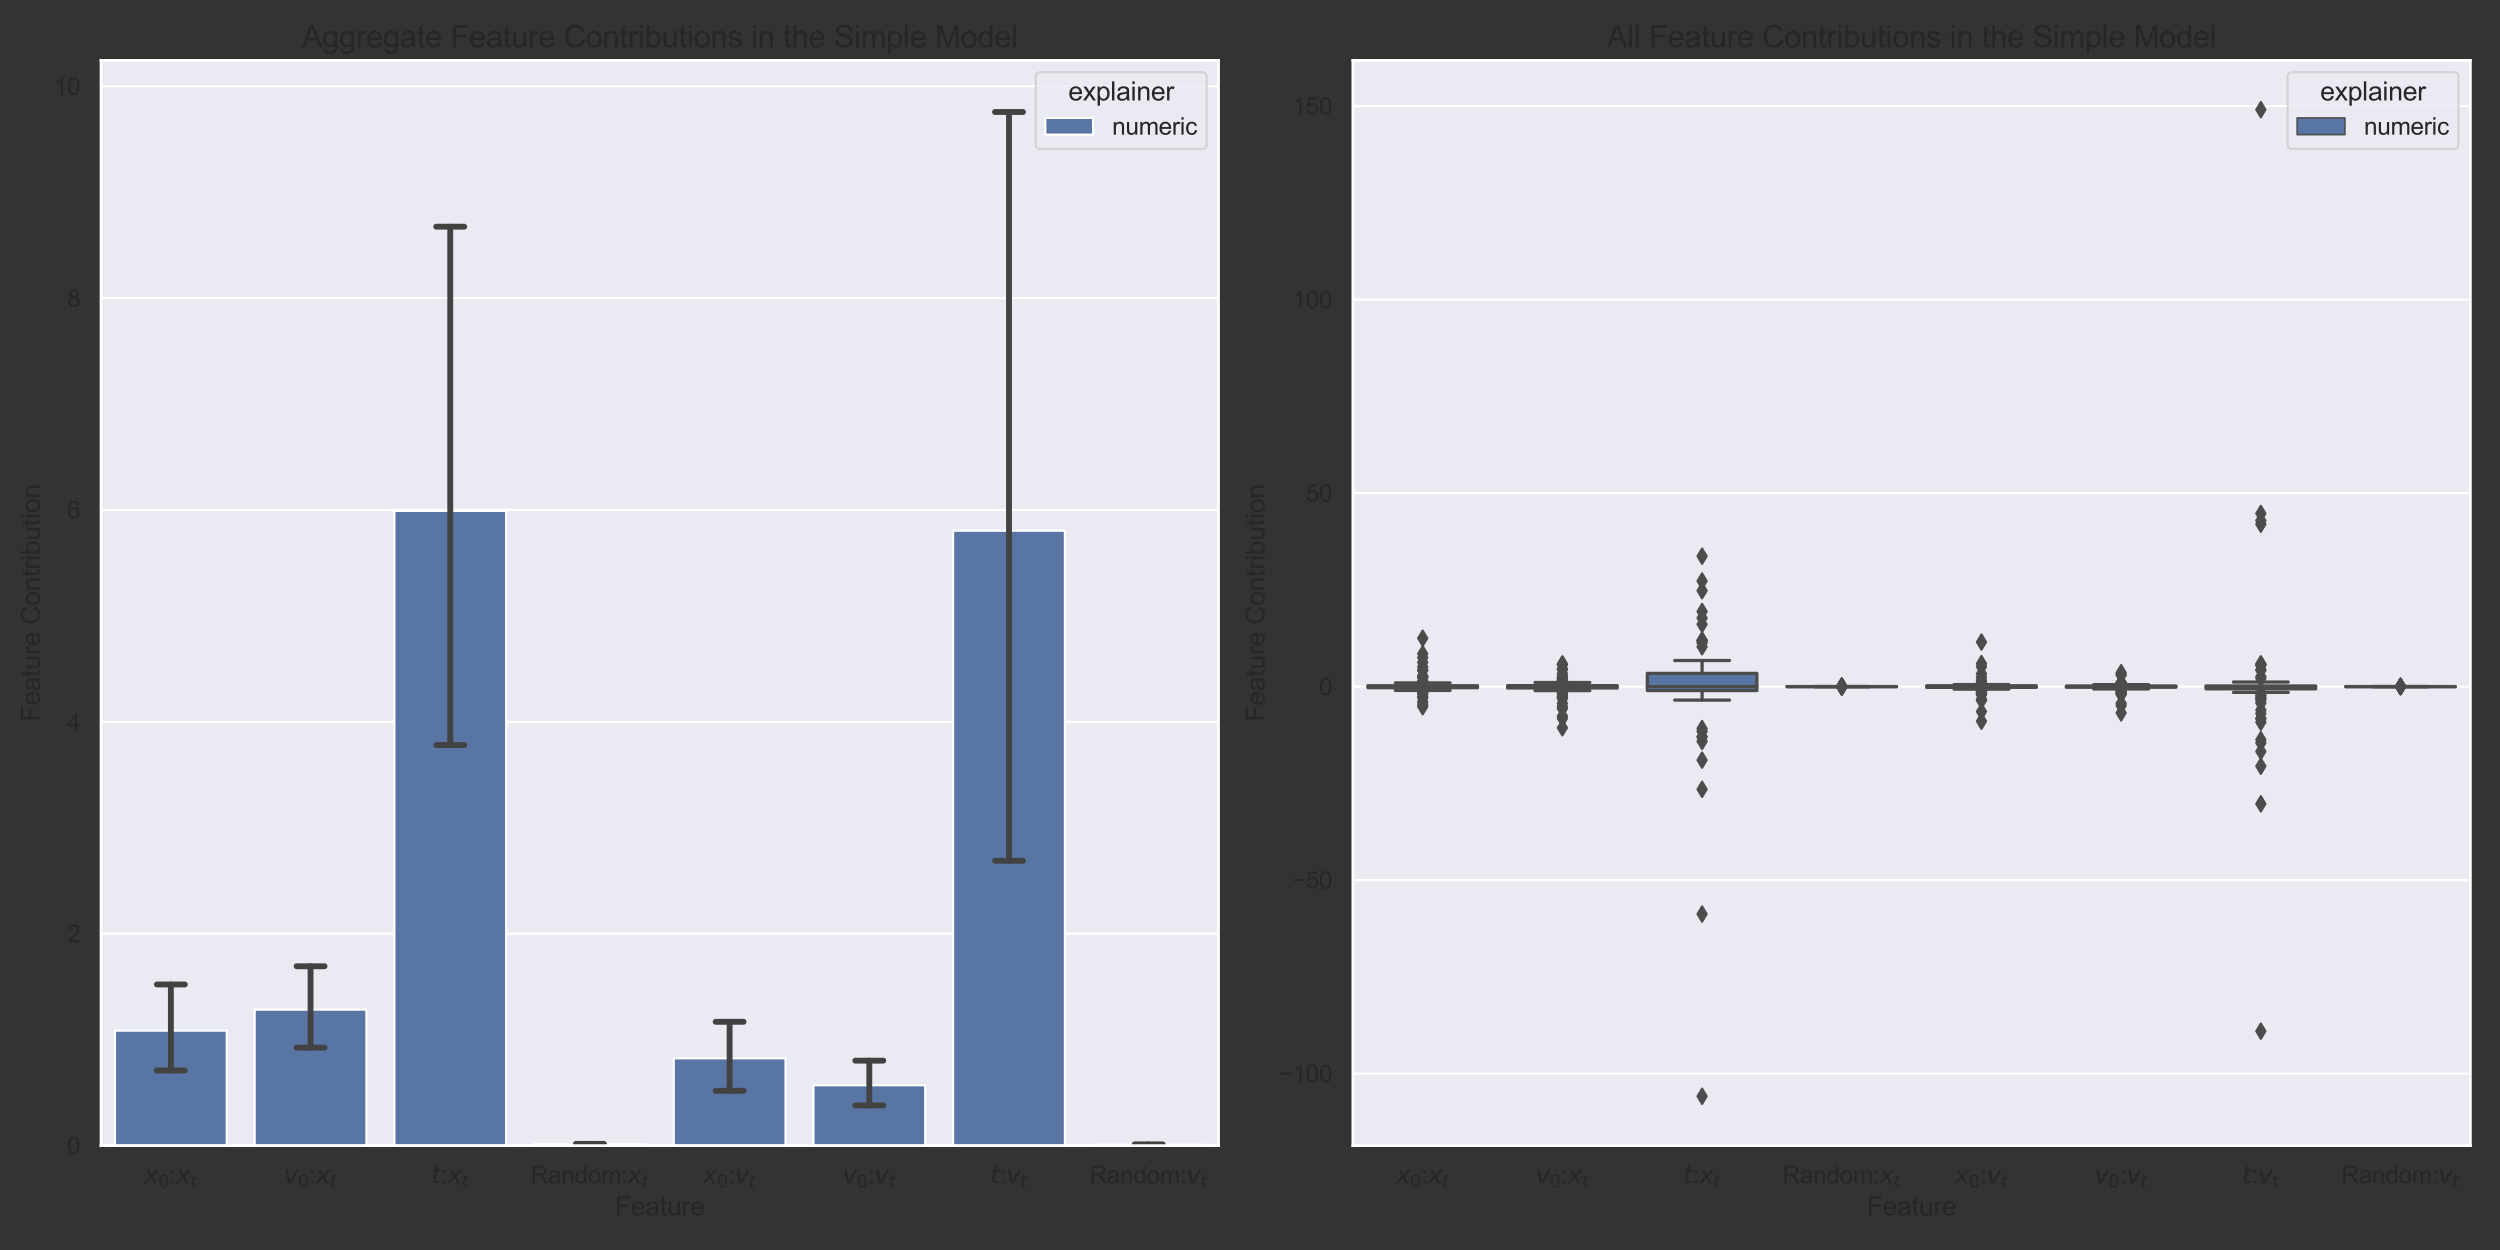 <?xml version="1.0" encoding="utf-8" standalone="no"?>
<!DOCTYPE svg PUBLIC "-//W3C//DTD SVG 1.1//EN"
  "http://www.w3.org/Graphics/SVG/1.1/DTD/svg11.dtd">
<svg height="576pt" version="1.1" viewBox="0 0 1152 576" width="1152pt" xmlns="http://www.w3.org/2000/svg" xmlns:xlink="http://www.w3.org/1999/xlink">
 <rect x="0" y="0" width="1152" height="576" fill="#333333" stroke="none"/>
 <defs>
  <style type="text/css">*{stroke-linecap:butt;stroke-linejoin:round;}</style>
 </defs>
 <g id="figure_1">
  <g id="patch_1">
   <path d="M 0 576 
L 1152 576 
L 1152 0 
L 0 0 
z
" style="fill:none;"/>
  </g>
  <g id="axes_1">
   <g id="patch_2">
    <path d="M 46.55 527.9 
L 561.501 527.9 
L 561.501 27.8 
L 46.55 27.8 
z
" style="fill:#eaeaf2;"/>
   </g>
   <g id="matplotlib.axis_1">
    <g id="xtick_1">
     <g id="text_1">
      <!-- $x_0$:$x_t$ -->
      <g style="fill:#262626;" transform="translate(66.414 545.274)scale(0.11 -0.11)">
       <defs>
        <path d="M 3841 3500 
L 2234 1784 
L 3219 0 
L 2559 0 
L 1819 1388 
L 531 0 
L -166 0 
L 1556 1844 
L 641 3500 
L 1300 3500 
L 1972 2234 
L 3144 3500 
L 3841 3500 
z
" id="DejaVuSans-Oblique-78" transform="scale(0.016)"/>
        <path d="M 2034 4250 
Q 1547 4250 1301 3770 
Q 1056 3291 1056 2328 
Q 1056 1369 1301 889 
Q 1547 409 2034 409 
Q 2525 409 2770 889 
Q 3016 1369 3016 2328 
Q 3016 3291 2770 3770 
Q 2525 4250 2034 4250 
z
M 2034 4750 
Q 2819 4750 3233 4129 
Q 3647 3509 3647 2328 
Q 3647 1150 3233 529 
Q 2819 -91 2034 -91 
Q 1250 -91 836 529 
Q 422 1150 422 2328 
Q 422 3509 836 4129 
Q 1250 4750 2034 4750 
z
" id="DejaVuSans-30" transform="scale(0.016)"/>
        <path d="M 578 2678 
L 578 3319 
L 1219 3319 
L 1219 2678 
L 578 2678 
z
M 578 0 
L 578 641 
L 1219 641 
L 1219 0 
L 578 0 
z
" id="ArialMT-3a" transform="scale(0.016)"/>
        <path d="M 2706 3500 
L 2619 3053 
L 1472 3053 
L 1100 1153 
Q 1081 1047 1072 975 
Q 1063 903 1063 863 
Q 1063 663 1183 572 
Q 1303 481 1569 481 
L 2150 481 
L 2053 0 
L 1503 0 
Q 991 0 739 200 
Q 488 400 488 806 
Q 488 878 497 964 
Q 506 1050 525 1153 
L 897 3053 
L 409 3053 
L 500 3500 
L 978 3500 
L 1172 4494 
L 1747 4494 
L 1556 3500 
L 2706 3500 
z
" id="DejaVuSans-Oblique-74" transform="scale(0.016)"/>
       </defs>
       <use transform="translate(0 0.312)" xlink:href="#DejaVuSans-Oblique-78"/>
       <use transform="translate(59.18 -16.094)scale(0.7)" xlink:href="#DejaVuSans-30"/>
       <use transform="translate(106.45 0.312)" xlink:href="#ArialMT-3a"/>
       <use transform="translate(134.233 0.312)" xlink:href="#DejaVuSans-Oblique-78"/>
       <use transform="translate(193.413 -16.094)scale(0.7)" xlink:href="#DejaVuSans-Oblique-74"/>
      </g>
     </g>
    </g>
    <g id="xtick_2">
     <g id="text_2">
      <!-- $v_0$:$x_t$ -->
      <g style="fill:#262626;" transform="translate(130.783 545.274)scale(0.11 -0.11)">
       <defs>
        <path d="M 459 3500 
L 1069 3500 
L 1581 525 
L 3256 3500 
L 3866 3500 
L 1875 0 
L 1100 0 
L 459 3500 
z
" id="DejaVuSans-Oblique-76" transform="scale(0.016)"/>
       </defs>
       <use transform="translate(0 0.312)" xlink:href="#DejaVuSans-Oblique-76"/>
       <use transform="translate(59.18 -16.094)scale(0.7)" xlink:href="#DejaVuSans-30"/>
       <use transform="translate(106.45 0.312)" xlink:href="#ArialMT-3a"/>
       <use transform="translate(134.233 0.312)" xlink:href="#DejaVuSans-Oblique-78"/>
       <use transform="translate(193.413 -16.094)scale(0.7)" xlink:href="#DejaVuSans-Oblique-74"/>
      </g>
     </g>
    </g>
    <g id="xtick_3">
     <g id="text_3">
      <!-- $t$:$x_t$ -->
      <g style="fill:#262626;" transform="translate(198.837 545.274)scale(0.11 -0.11)">
       <use transform="translate(0 0.781)" xlink:href="#DejaVuSans-Oblique-74"/>
       <use transform="translate(39.209 0.781)" xlink:href="#ArialMT-3a"/>
       <use transform="translate(66.992 0.781)" xlink:href="#DejaVuSans-Oblique-78"/>
       <use transform="translate(126.172 -15.625)scale(0.7)" xlink:href="#DejaVuSans-Oblique-74"/>
      </g>
     </g>
    </g>
    <g id="xtick_4">
     <g id="text_4">
      <!-- Random:$x_t$ -->
      <g style="fill:#262626;" transform="translate(244.561 545.274)scale(0.11 -0.11)">
       <defs>
        <path d="M 503 0 
L 503 4581 
L 2534 4581 
Q 3147 4581 3465 4457 
Q 3784 4334 3975 4021 
Q 4166 3709 4166 3331 
Q 4166 2844 3850 2509 
Q 3534 2175 2875 2084 
Q 3116 1969 3241 1856 
Q 3506 1613 3744 1247 
L 4541 0 
L 3778 0 
L 3172 953 
Q 2906 1366 2734 1584 
Q 2563 1803 2427 1890 
Q 2291 1978 2150 2013 
Q 2047 2034 1813 2034 
L 1109 2034 
L 1109 0 
L 503 0 
z
M 1109 2559 
L 2413 2559 
Q 2828 2559 3062 2645 
Q 3297 2731 3419 2920 
Q 3541 3109 3541 3331 
Q 3541 3656 3305 3865 
Q 3069 4075 2559 4075 
L 1109 4075 
L 1109 2559 
z
" id="ArialMT-52" transform="scale(0.016)"/>
        <path d="M 2588 409 
Q 2275 144 1986 34 
Q 1697 -75 1366 -75 
Q 819 -75 525 192 
Q 231 459 231 875 
Q 231 1119 342 1320 
Q 453 1522 633 1644 
Q 813 1766 1038 1828 
Q 1203 1872 1538 1913 
Q 2219 1994 2541 2106 
Q 2544 2222 2544 2253 
Q 2544 2597 2384 2738 
Q 2169 2928 1744 2928 
Q 1347 2928 1158 2789 
Q 969 2650 878 2297 
L 328 2372 
Q 403 2725 575 2942 
Q 747 3159 1072 3276 
Q 1397 3394 1825 3394 
Q 2250 3394 2515 3294 
Q 2781 3194 2906 3042 
Q 3031 2891 3081 2659 
Q 3109 2516 3109 2141 
L 3109 1391 
Q 3109 606 3145 398 
Q 3181 191 3288 0 
L 2700 0 
Q 2613 175 2588 409 
z
M 2541 1666 
Q 2234 1541 1622 1453 
Q 1275 1403 1131 1340 
Q 988 1278 909 1158 
Q 831 1038 831 891 
Q 831 666 1001 516 
Q 1172 366 1500 366 
Q 1825 366 2078 508 
Q 2331 650 2450 897 
Q 2541 1088 2541 1459 
L 2541 1666 
z
" id="ArialMT-61" transform="scale(0.016)"/>
        <path d="M 422 0 
L 422 3319 
L 928 3319 
L 928 2847 
Q 1294 3394 1984 3394 
Q 2284 3394 2536 3286 
Q 2788 3178 2913 3003 
Q 3038 2828 3088 2588 
Q 3119 2431 3119 2041 
L 3119 0 
L 2556 0 
L 2556 2019 
Q 2556 2363 2490 2533 
Q 2425 2703 2258 2804 
Q 2091 2906 1866 2906 
Q 1506 2906 1245 2678 
Q 984 2450 984 1813 
L 984 0 
L 422 0 
z
" id="ArialMT-6e" transform="scale(0.016)"/>
        <path d="M 2575 0 
L 2575 419 
Q 2259 -75 1647 -75 
Q 1250 -75 917 144 
Q 584 363 401 755 
Q 219 1147 219 1656 
Q 219 2153 384 2558 
Q 550 2963 881 3178 
Q 1213 3394 1622 3394 
Q 1922 3394 2156 3267 
Q 2391 3141 2538 2938 
L 2538 4581 
L 3097 4581 
L 3097 0 
L 2575 0 
z
M 797 1656 
Q 797 1019 1065 703 
Q 1334 388 1700 388 
Q 2069 388 2326 689 
Q 2584 991 2584 1609 
Q 2584 2291 2321 2609 
Q 2059 2928 1675 2928 
Q 1300 2928 1048 2622 
Q 797 2316 797 1656 
z
" id="ArialMT-64" transform="scale(0.016)"/>
        <path d="M 213 1659 
Q 213 2581 725 3025 
Q 1153 3394 1769 3394 
Q 2453 3394 2887 2945 
Q 3322 2497 3322 1706 
Q 3322 1066 3130 698 
Q 2938 331 2570 128 
Q 2203 -75 1769 -75 
Q 1072 -75 642 372 
Q 213 819 213 1659 
z
M 791 1659 
Q 791 1022 1069 705 
Q 1347 388 1769 388 
Q 2188 388 2466 706 
Q 2744 1025 2744 1678 
Q 2744 2294 2464 2611 
Q 2184 2928 1769 2928 
Q 1347 2928 1069 2612 
Q 791 2297 791 1659 
z
" id="ArialMT-6f" transform="scale(0.016)"/>
        <path d="M 422 0 
L 422 3319 
L 925 3319 
L 925 2853 
Q 1081 3097 1340 3245 
Q 1600 3394 1931 3394 
Q 2300 3394 2536 3241 
Q 2772 3088 2869 2813 
Q 3263 3394 3894 3394 
Q 4388 3394 4653 3120 
Q 4919 2847 4919 2278 
L 4919 0 
L 4359 0 
L 4359 2091 
Q 4359 2428 4304 2576 
Q 4250 2725 4106 2815 
Q 3963 2906 3769 2906 
Q 3419 2906 3187 2673 
Q 2956 2441 2956 1928 
L 2956 0 
L 2394 0 
L 2394 2156 
Q 2394 2531 2256 2718 
Q 2119 2906 1806 2906 
Q 1569 2906 1367 2781 
Q 1166 2656 1075 2415 
Q 984 2175 984 1722 
L 984 0 
L 422 0 
z
" id="ArialMT-6d" transform="scale(0.016)"/>
       </defs>
       <use transform="translate(0 0.422)" xlink:href="#ArialMT-52"/>
       <use transform="translate(72.217 0.422)" xlink:href="#ArialMT-61"/>
       <use transform="translate(127.832 0.422)" xlink:href="#ArialMT-6e"/>
       <use transform="translate(183.447 0.422)" xlink:href="#ArialMT-64"/>
       <use transform="translate(239.062 0.422)" xlink:href="#ArialMT-6f"/>
       <use transform="translate(294.678 0.422)" xlink:href="#ArialMT-6d"/>
       <use transform="translate(377.979 0.422)" xlink:href="#ArialMT-3a"/>
       <use transform="translate(405.762 0.422)" xlink:href="#DejaVuSans-Oblique-78"/>
       <use transform="translate(464.941 -15.984)scale(0.7)" xlink:href="#DejaVuSans-Oblique-74"/>
      </g>
     </g>
    </g>
    <g id="xtick_5">
     <g id="text_5">
      <!-- $x_0$:$v_t$ -->
      <g style="fill:#262626;" transform="translate(323.89 545.274)scale(0.11 -0.11)">
       <use transform="translate(0 0.312)" xlink:href="#DejaVuSans-Oblique-78"/>
       <use transform="translate(59.18 -16.094)scale(0.7)" xlink:href="#DejaVuSans-30"/>
       <use transform="translate(106.45 0.312)" xlink:href="#ArialMT-3a"/>
       <use transform="translate(134.233 0.312)" xlink:href="#DejaVuSans-Oblique-76"/>
       <use transform="translate(193.413 -16.094)scale(0.7)" xlink:href="#DejaVuSans-Oblique-74"/>
      </g>
     </g>
    </g>
    <g id="xtick_6">
     <g id="text_6">
      <!-- $v_0$:$v_t$ -->
      <g style="fill:#262626;" transform="translate(388.259 545.274)scale(0.11 -0.11)">
       <use transform="translate(0 0.312)" xlink:href="#DejaVuSans-Oblique-76"/>
       <use transform="translate(59.18 -16.094)scale(0.7)" xlink:href="#DejaVuSans-30"/>
       <use transform="translate(106.45 0.312)" xlink:href="#ArialMT-3a"/>
       <use transform="translate(134.233 0.312)" xlink:href="#DejaVuSans-Oblique-76"/>
       <use transform="translate(193.413 -16.094)scale(0.7)" xlink:href="#DejaVuSans-Oblique-74"/>
      </g>
     </g>
    </g>
    <g id="xtick_7">
     <g id="text_7">
      <!-- $t$:$v_t$ -->
      <g style="fill:#262626;" transform="translate(456.313 545.274)scale(0.11 -0.11)">
       <use transform="translate(0 0.781)" xlink:href="#DejaVuSans-Oblique-74"/>
       <use transform="translate(39.209 0.781)" xlink:href="#ArialMT-3a"/>
       <use transform="translate(66.992 0.781)" xlink:href="#DejaVuSans-Oblique-76"/>
       <use transform="translate(126.172 -15.625)scale(0.7)" xlink:href="#DejaVuSans-Oblique-74"/>
      </g>
     </g>
    </g>
    <g id="xtick_8">
     <g id="text_8">
      <!-- Random:$v_t$ -->
      <g style="fill:#262626;" transform="translate(502.037 545.274)scale(0.11 -0.11)">
       <use transform="translate(0 0.422)" xlink:href="#ArialMT-52"/>
       <use transform="translate(72.217 0.422)" xlink:href="#ArialMT-61"/>
       <use transform="translate(127.832 0.422)" xlink:href="#ArialMT-6e"/>
       <use transform="translate(183.447 0.422)" xlink:href="#ArialMT-64"/>
       <use transform="translate(239.062 0.422)" xlink:href="#ArialMT-6f"/>
       <use transform="translate(294.678 0.422)" xlink:href="#ArialMT-6d"/>
       <use transform="translate(377.979 0.422)" xlink:href="#ArialMT-3a"/>
       <use transform="translate(405.762 0.422)" xlink:href="#DejaVuSans-Oblique-76"/>
       <use transform="translate(464.941 -15.984)scale(0.7)" xlink:href="#DejaVuSans-Oblique-74"/>
      </g>
     </g>
    </g>
    <g id="text_9">
     <!-- Feature -->
     <g style="fill:#262626;" transform="translate(283.35 560.049)scale(0.12 -0.12)">
      <defs>
       <path d="M 525 0 
L 525 4581 
L 3616 4581 
L 3616 4041 
L 1131 4041 
L 1131 2622 
L 3281 2622 
L 3281 2081 
L 1131 2081 
L 1131 0 
L 525 0 
z
" id="ArialMT-46" transform="scale(0.016)"/>
       <path d="M 2694 1069 
L 3275 997 
Q 3138 488 2766 206 
Q 2394 -75 1816 -75 
Q 1088 -75 661 373 
Q 234 822 234 1631 
Q 234 2469 665 2931 
Q 1097 3394 1784 3394 
Q 2450 3394 2872 2941 
Q 3294 2488 3294 1666 
Q 3294 1616 3291 1516 
L 816 1516 
Q 847 969 1125 678 
Q 1403 388 1819 388 
Q 2128 388 2347 550 
Q 2566 713 2694 1069 
z
M 847 1978 
L 2700 1978 
Q 2663 2397 2488 2606 
Q 2219 2931 1791 2931 
Q 1403 2931 1139 2672 
Q 875 2413 847 1978 
z
" id="ArialMT-65" transform="scale(0.016)"/>
       <path d="M 1650 503 
L 1731 6 
Q 1494 -44 1306 -44 
Q 1000 -44 831 53 
Q 663 150 594 308 
Q 525 466 525 972 
L 525 2881 
L 113 2881 
L 113 3319 
L 525 3319 
L 525 4141 
L 1084 4478 
L 1084 3319 
L 1650 3319 
L 1650 2881 
L 1084 2881 
L 1084 941 
Q 1084 700 1114 631 
Q 1144 563 1211 522 
Q 1278 481 1403 481 
Q 1497 481 1650 503 
z
" id="ArialMT-74" transform="scale(0.016)"/>
       <path d="M 2597 0 
L 2597 488 
Q 2209 -75 1544 -75 
Q 1250 -75 995 37 
Q 741 150 617 320 
Q 494 491 444 738 
Q 409 903 409 1263 
L 409 3319 
L 972 3319 
L 972 1478 
Q 972 1038 1006 884 
Q 1059 663 1231 536 
Q 1403 409 1656 409 
Q 1909 409 2131 539 
Q 2353 669 2445 892 
Q 2538 1116 2538 1541 
L 2538 3319 
L 3100 3319 
L 3100 0 
L 2597 0 
z
" id="ArialMT-75" transform="scale(0.016)"/>
       <path d="M 416 0 
L 416 3319 
L 922 3319 
L 922 2816 
Q 1116 3169 1280 3281 
Q 1444 3394 1641 3394 
Q 1925 3394 2219 3213 
L 2025 2691 
Q 1819 2813 1613 2813 
Q 1428 2813 1281 2702 
Q 1134 2591 1072 2394 
Q 978 2094 978 1738 
L 978 0 
L 416 0 
z
" id="ArialMT-72" transform="scale(0.016)"/>
      </defs>
      <use xlink:href="#ArialMT-46"/>
      <use x="61.084" xlink:href="#ArialMT-65"/>
      <use x="116.699" xlink:href="#ArialMT-61"/>
      <use x="172.314" xlink:href="#ArialMT-74"/>
      <use x="200.098" xlink:href="#ArialMT-75"/>
      <use x="255.713" xlink:href="#ArialMT-72"/>
      <use x="289.014" xlink:href="#ArialMT-65"/>
     </g>
    </g>
   </g>
   <g id="matplotlib.axis_2">
    <g id="ytick_1">
     <g id="line2d_1">
      <path clip-path="url(#pa197d689c7)" d="M 46.55 527.9 
L 561.501 527.9 
" style="fill:none;stroke:#ffffff;stroke-linecap:round;"/>
     </g>
     <g id="text_10">
      <!-- 0 -->
      <g style="fill:#262626;" transform="translate(30.933 531.837)scale(0.11 -0.11)">
       <defs>
        <path d="M 266 2259 
Q 266 3072 433 3567 
Q 600 4063 929 4331 
Q 1259 4600 1759 4600 
Q 2128 4600 2406 4451 
Q 2684 4303 2865 4023 
Q 3047 3744 3150 3342 
Q 3253 2941 3253 2259 
Q 3253 1453 3087 958 
Q 2922 463 2592 192 
Q 2263 -78 1759 -78 
Q 1097 -78 719 397 
Q 266 969 266 2259 
z
M 844 2259 
Q 844 1131 1108 757 
Q 1372 384 1759 384 
Q 2147 384 2411 759 
Q 2675 1134 2675 2259 
Q 2675 3391 2411 3762 
Q 2147 4134 1753 4134 
Q 1366 4134 1134 3806 
Q 844 3388 844 2259 
z
" id="ArialMT-30" transform="scale(0.016)"/>
       </defs>
       <use xlink:href="#ArialMT-30"/>
      </g>
     </g>
    </g>
    <g id="ytick_2">
     <g id="line2d_2">
      <path clip-path="url(#pa197d689c7)" d="M 46.55 430.265 
L 561.501 430.265 
" style="fill:none;stroke:#ffffff;stroke-linecap:round;"/>
     </g>
     <g id="text_11">
      <!-- 2 -->
      <g style="fill:#262626;" transform="translate(30.933 434.202)scale(0.11 -0.11)">
       <defs>
        <path d="M 3222 541 
L 3222 0 
L 194 0 
Q 188 203 259 391 
Q 375 700 629 1000 
Q 884 1300 1366 1694 
Q 2113 2306 2375 2664 
Q 2638 3022 2638 3341 
Q 2638 3675 2398 3904 
Q 2159 4134 1775 4134 
Q 1369 4134 1125 3890 
Q 881 3647 878 3216 
L 300 3275 
Q 359 3922 746 4261 
Q 1134 4600 1788 4600 
Q 2447 4600 2831 4234 
Q 3216 3869 3216 3328 
Q 3216 3053 3103 2787 
Q 2991 2522 2730 2228 
Q 2469 1934 1863 1422 
Q 1356 997 1212 845 
Q 1069 694 975 541 
L 3222 541 
z
" id="ArialMT-32" transform="scale(0.016)"/>
       </defs>
       <use xlink:href="#ArialMT-32"/>
      </g>
     </g>
    </g>
    <g id="ytick_3">
     <g id="line2d_3">
      <path clip-path="url(#pa197d689c7)" d="M 46.55 332.631 
L 561.501 332.631 
" style="fill:none;stroke:#ffffff;stroke-linecap:round;"/>
     </g>
     <g id="text_12">
      <!-- 4 -->
      <g style="fill:#262626;" transform="translate(30.933 336.568)scale(0.11 -0.11)">
       <defs>
        <path d="M 2069 0 
L 2069 1097 
L 81 1097 
L 81 1613 
L 2172 4581 
L 2631 4581 
L 2631 1613 
L 3250 1613 
L 3250 1097 
L 2631 1097 
L 2631 0 
L 2069 0 
z
M 2069 1613 
L 2069 3678 
L 634 1613 
L 2069 1613 
z
" id="ArialMT-34" transform="scale(0.016)"/>
       </defs>
       <use xlink:href="#ArialMT-34"/>
      </g>
     </g>
    </g>
    <g id="ytick_4">
     <g id="line2d_4">
      <path clip-path="url(#pa197d689c7)" d="M 46.55 234.996 
L 561.501 234.996 
" style="fill:none;stroke:#ffffff;stroke-linecap:round;"/>
     </g>
     <g id="text_13">
      <!-- 6 -->
      <g style="fill:#262626;" transform="translate(30.933 238.933)scale(0.11 -0.11)">
       <defs>
        <path d="M 3184 3459 
L 2625 3416 
Q 2550 3747 2413 3897 
Q 2184 4138 1850 4138 
Q 1581 4138 1378 3988 
Q 1113 3794 959 3422 
Q 806 3050 800 2363 
Q 1003 2672 1297 2822 
Q 1591 2972 1913 2972 
Q 2475 2972 2870 2558 
Q 3266 2144 3266 1488 
Q 3266 1056 3080 686 
Q 2894 316 2569 119 
Q 2244 -78 1831 -78 
Q 1128 -78 684 439 
Q 241 956 241 2144 
Q 241 3472 731 4075 
Q 1159 4600 1884 4600 
Q 2425 4600 2770 4297 
Q 3116 3994 3184 3459 
z
M 888 1484 
Q 888 1194 1011 928 
Q 1134 663 1356 523 
Q 1578 384 1822 384 
Q 2178 384 2434 671 
Q 2691 959 2691 1453 
Q 2691 1928 2437 2201 
Q 2184 2475 1800 2475 
Q 1419 2475 1153 2201 
Q 888 1928 888 1484 
z
" id="ArialMT-36" transform="scale(0.016)"/>
       </defs>
       <use xlink:href="#ArialMT-36"/>
      </g>
     </g>
    </g>
    <g id="ytick_5">
     <g id="line2d_5">
      <path clip-path="url(#pa197d689c7)" d="M 46.55 137.362 
L 561.501 137.362 
" style="fill:none;stroke:#ffffff;stroke-linecap:round;"/>
     </g>
     <g id="text_14">
      <!-- 8 -->
      <g style="fill:#262626;" transform="translate(30.933 141.298)scale(0.11 -0.11)">
       <defs>
        <path d="M 1131 2484 
Q 781 2613 612 2850 
Q 444 3088 444 3419 
Q 444 3919 803 4259 
Q 1163 4600 1759 4600 
Q 2359 4600 2725 4251 
Q 3091 3903 3091 3403 
Q 3091 3084 2923 2848 
Q 2756 2613 2416 2484 
Q 2838 2347 3058 2040 
Q 3278 1734 3278 1309 
Q 3278 722 2862 322 
Q 2447 -78 1769 -78 
Q 1091 -78 675 323 
Q 259 725 259 1325 
Q 259 1772 486 2073 
Q 713 2375 1131 2484 
z
M 1019 3438 
Q 1019 3113 1228 2906 
Q 1438 2700 1772 2700 
Q 2097 2700 2305 2904 
Q 2513 3109 2513 3406 
Q 2513 3716 2298 3927 
Q 2084 4138 1766 4138 
Q 1444 4138 1231 3931 
Q 1019 3725 1019 3438 
z
M 838 1322 
Q 838 1081 952 856 
Q 1066 631 1291 507 
Q 1516 384 1775 384 
Q 2178 384 2440 643 
Q 2703 903 2703 1303 
Q 2703 1709 2433 1975 
Q 2163 2241 1756 2241 
Q 1359 2241 1098 1978 
Q 838 1716 838 1322 
z
" id="ArialMT-38" transform="scale(0.016)"/>
       </defs>
       <use xlink:href="#ArialMT-38"/>
      </g>
     </g>
    </g>
    <g id="ytick_6">
     <g id="line2d_6">
      <path clip-path="url(#pa197d689c7)" d="M 46.55 39.727 
L 561.501 39.727 
" style="fill:none;stroke:#ffffff;stroke-linecap:round;"/>
     </g>
     <g id="text_15">
      <!-- 10 -->
      <g style="fill:#262626;" transform="translate(24.816 43.664)scale(0.11 -0.11)">
       <defs>
        <path d="M 2384 0 
L 1822 0 
L 1822 3584 
Q 1619 3391 1289 3197 
Q 959 3003 697 2906 
L 697 3450 
Q 1169 3672 1522 3987 
Q 1875 4303 2022 4600 
L 2384 4600 
L 2384 0 
z
" id="ArialMT-31" transform="scale(0.016)"/>
       </defs>
       <use xlink:href="#ArialMT-31"/>
       <use x="55.615" xlink:href="#ArialMT-30"/>
      </g>
     </g>
    </g>
    <g id="text_16">
     <!-- Feature Contribution -->
     <g style="fill:#262626;" transform="translate(18.431 332.543)rotate(-90)scale(0.12 -0.12)">
      <defs>
       <path id="ArialMT-20" transform="scale(0.016)"/>
       <path d="M 3763 1606 
L 4369 1453 
Q 4178 706 3683 314 
Q 3188 -78 2472 -78 
Q 1731 -78 1267 223 
Q 803 525 561 1097 
Q 319 1669 319 2325 
Q 319 3041 592 3573 
Q 866 4106 1370 4382 
Q 1875 4659 2481 4659 
Q 3169 4659 3637 4309 
Q 4106 3959 4291 3325 
L 3694 3184 
Q 3534 3684 3231 3912 
Q 2928 4141 2469 4141 
Q 1941 4141 1586 3887 
Q 1231 3634 1087 3207 
Q 944 2781 944 2328 
Q 944 1744 1114 1308 
Q 1284 872 1643 656 
Q 2003 441 2422 441 
Q 2931 441 3284 734 
Q 3638 1028 3763 1606 
z
" id="ArialMT-43" transform="scale(0.016)"/>
       <path d="M 425 3934 
L 425 4581 
L 988 4581 
L 988 3934 
L 425 3934 
z
M 425 0 
L 425 3319 
L 988 3319 
L 988 0 
L 425 0 
z
" id="ArialMT-69" transform="scale(0.016)"/>
       <path d="M 941 0 
L 419 0 
L 419 4581 
L 981 4581 
L 981 2947 
Q 1338 3394 1891 3394 
Q 2197 3394 2470 3270 
Q 2744 3147 2920 2923 
Q 3097 2700 3197 2384 
Q 3297 2069 3297 1709 
Q 3297 856 2875 390 
Q 2453 -75 1863 -75 
Q 1275 -75 941 416 
L 941 0 
z
M 934 1684 
Q 934 1088 1097 822 
Q 1363 388 1816 388 
Q 2184 388 2453 708 
Q 2722 1028 2722 1663 
Q 2722 2313 2464 2622 
Q 2206 2931 1841 2931 
Q 1472 2931 1203 2611 
Q 934 2291 934 1684 
z
" id="ArialMT-62" transform="scale(0.016)"/>
      </defs>
      <use xlink:href="#ArialMT-46"/>
      <use x="61.084" xlink:href="#ArialMT-65"/>
      <use x="116.699" xlink:href="#ArialMT-61"/>
      <use x="172.314" xlink:href="#ArialMT-74"/>
      <use x="200.098" xlink:href="#ArialMT-75"/>
      <use x="255.713" xlink:href="#ArialMT-72"/>
      <use x="289.014" xlink:href="#ArialMT-65"/>
      <use x="344.629" xlink:href="#ArialMT-20"/>
      <use x="372.412" xlink:href="#ArialMT-43"/>
      <use x="444.629" xlink:href="#ArialMT-6f"/>
      <use x="500.244" xlink:href="#ArialMT-6e"/>
      <use x="555.859" xlink:href="#ArialMT-74"/>
      <use x="583.643" xlink:href="#ArialMT-72"/>
      <use x="616.943" xlink:href="#ArialMT-69"/>
      <use x="639.16" xlink:href="#ArialMT-62"/>
      <use x="694.775" xlink:href="#ArialMT-75"/>
      <use x="750.391" xlink:href="#ArialMT-74"/>
      <use x="778.174" xlink:href="#ArialMT-69"/>
      <use x="800.391" xlink:href="#ArialMT-6f"/>
      <use x="856.006" xlink:href="#ArialMT-6e"/>
     </g>
    </g>
   </g>
   <g id="patch_3">
    <path clip-path="url(#pa197d689c7)" d="M 52.987 527.9 
L 104.482 527.9 
L 104.482 474.926 
L 52.987 474.926 
z
" style="fill:#5875a4;stroke:#ffffff;stroke-linejoin:miter;"/>
   </g>
   <g id="patch_4">
    <path clip-path="url(#pa197d689c7)" d="M 117.356 527.9 
L 168.851 527.9 
L 168.851 465.232 
L 117.356 465.232 
z
" style="fill:#5875a4;stroke:#ffffff;stroke-linejoin:miter;"/>
   </g>
   <g id="patch_5">
    <path clip-path="url(#pa197d689c7)" d="M 181.725 527.9 
L 233.22 527.9 
L 233.22 235.441 
L 181.725 235.441 
z
" style="fill:#5875a4;stroke:#ffffff;stroke-linejoin:miter;"/>
   </g>
   <g id="patch_6">
    <path clip-path="url(#pa197d689c7)" d="M 246.094 527.9 
L 297.589 527.9 
L 297.589 527.274 
L 246.094 527.274 
z
" style="fill:#5875a4;stroke:#ffffff;stroke-linejoin:miter;"/>
   </g>
   <g id="patch_7">
    <path clip-path="url(#pa197d689c7)" d="M 310.463 527.9 
L 361.958 527.9 
L 361.958 487.674 
L 310.463 487.674 
z
" style="fill:#5875a4;stroke:#ffffff;stroke-linejoin:miter;"/>
   </g>
   <g id="patch_8">
    <path clip-path="url(#pa197d689c7)" d="M 374.831 527.9 
L 426.327 527.9 
L 426.327 500.088 
L 374.831 500.088 
z
" style="fill:#5875a4;stroke:#ffffff;stroke-linejoin:miter;"/>
   </g>
   <g id="patch_9">
    <path clip-path="url(#pa197d689c7)" d="M 439.2 527.9 
L 490.695 527.9 
L 490.695 244.561 
L 439.2 244.561 
z
" style="fill:#5875a4;stroke:#ffffff;stroke-linejoin:miter;"/>
   </g>
   <g id="patch_10">
    <path clip-path="url(#pa197d689c7)" d="M 503.569 527.9 
L 555.064 527.9 
L 555.064 527.458 
L 503.569 527.458 
z
" style="fill:#5875a4;stroke:#ffffff;stroke-linejoin:miter;"/>
   </g>
   <g id="line2d_7">
    <path clip-path="url(#pa197d689c7)" d="M 78.734 493.28 
L 78.734 453.643 
" style="fill:none;stroke:#424242;stroke-linecap:round;stroke-width:2.7;"/>
   </g>
   <g id="line2d_8">
    <path clip-path="url(#pa197d689c7)" d="M 72.298 493.28 
L 85.171 493.28 
" style="fill:none;stroke:#424242;stroke-linecap:round;stroke-width:2.7;"/>
   </g>
   <g id="line2d_9">
    <path clip-path="url(#pa197d689c7)" d="M 72.298 453.643 
L 85.171 453.643 
" style="fill:none;stroke:#424242;stroke-linecap:round;stroke-width:2.7;"/>
   </g>
   <g id="line2d_10">
    <path clip-path="url(#pa197d689c7)" d="M 143.103 482.762 
L 143.103 445.244 
" style="fill:none;stroke:#424242;stroke-linecap:round;stroke-width:2.7;"/>
   </g>
   <g id="line2d_11">
    <path clip-path="url(#pa197d689c7)" d="M 136.666 482.762 
L 149.54 482.762 
" style="fill:none;stroke:#424242;stroke-linecap:round;stroke-width:2.7;"/>
   </g>
   <g id="line2d_12">
    <path clip-path="url(#pa197d689c7)" d="M 136.666 445.244 
L 149.54 445.244 
" style="fill:none;stroke:#424242;stroke-linecap:round;stroke-width:2.7;"/>
   </g>
   <g id="line2d_13">
    <path clip-path="url(#pa197d689c7)" d="M 207.472 343.331 
L 207.472 104.45 
" style="fill:none;stroke:#424242;stroke-linecap:round;stroke-width:2.7;"/>
   </g>
   <g id="line2d_14">
    <path clip-path="url(#pa197d689c7)" d="M 201.035 343.331 
L 213.909 343.331 
" style="fill:none;stroke:#424242;stroke-linecap:round;stroke-width:2.7;"/>
   </g>
   <g id="line2d_15">
    <path clip-path="url(#pa197d689c7)" d="M 201.035 104.45 
L 213.909 104.45 
" style="fill:none;stroke:#424242;stroke-linecap:round;stroke-width:2.7;"/>
   </g>
   <g id="line2d_16">
    <path clip-path="url(#pa197d689c7)" d="M 271.841 527.449 
L 271.841 527.089 
" style="fill:none;stroke:#424242;stroke-linecap:round;stroke-width:2.7;"/>
   </g>
   <g id="line2d_17">
    <path clip-path="url(#pa197d689c7)" d="M 265.404 527.449 
L 278.278 527.449 
" style="fill:none;stroke:#424242;stroke-linecap:round;stroke-width:2.7;"/>
   </g>
   <g id="line2d_18">
    <path clip-path="url(#pa197d689c7)" d="M 265.404 527.089 
L 278.278 527.089 
" style="fill:none;stroke:#424242;stroke-linecap:round;stroke-width:2.7;"/>
   </g>
   <g id="line2d_19">
    <path clip-path="url(#pa197d689c7)" d="M 336.21 502.644 
L 336.21 470.854 
" style="fill:none;stroke:#424242;stroke-linecap:round;stroke-width:2.7;"/>
   </g>
   <g id="line2d_20">
    <path clip-path="url(#pa197d689c7)" d="M 329.773 502.644 
L 342.647 502.644 
" style="fill:none;stroke:#424242;stroke-linecap:round;stroke-width:2.7;"/>
   </g>
   <g id="line2d_21">
    <path clip-path="url(#pa197d689c7)" d="M 329.773 470.854 
L 342.647 470.854 
" style="fill:none;stroke:#424242;stroke-linecap:round;stroke-width:2.7;"/>
   </g>
   <g id="line2d_22">
    <path clip-path="url(#pa197d689c7)" d="M 400.579 509.382 
L 400.579 488.745 
" style="fill:none;stroke:#424242;stroke-linecap:round;stroke-width:2.7;"/>
   </g>
   <g id="line2d_23">
    <path clip-path="url(#pa197d689c7)" d="M 394.142 509.382 
L 407.016 509.382 
" style="fill:none;stroke:#424242;stroke-linecap:round;stroke-width:2.7;"/>
   </g>
   <g id="line2d_24">
    <path clip-path="url(#pa197d689c7)" d="M 394.142 488.745 
L 407.016 488.745 
" style="fill:none;stroke:#424242;stroke-linecap:round;stroke-width:2.7;"/>
   </g>
   <g id="line2d_25">
    <path clip-path="url(#pa197d689c7)" d="M 464.948 396.645 
L 464.948 51.614 
" style="fill:none;stroke:#424242;stroke-linecap:round;stroke-width:2.7;"/>
   </g>
   <g id="line2d_26">
    <path clip-path="url(#pa197d689c7)" d="M 458.511 396.645 
L 471.385 396.645 
" style="fill:none;stroke:#424242;stroke-linecap:round;stroke-width:2.7;"/>
   </g>
   <g id="line2d_27">
    <path clip-path="url(#pa197d689c7)" d="M 458.511 51.614 
L 471.385 51.614 
" style="fill:none;stroke:#424242;stroke-linecap:round;stroke-width:2.7;"/>
   </g>
   <g id="line2d_28">
    <path clip-path="url(#pa197d689c7)" d="M 529.317 527.556 
L 529.317 527.345 
" style="fill:none;stroke:#424242;stroke-linecap:round;stroke-width:2.7;"/>
   </g>
   <g id="line2d_29">
    <path clip-path="url(#pa197d689c7)" d="M 522.88 527.556 
L 535.754 527.556 
" style="fill:none;stroke:#424242;stroke-linecap:round;stroke-width:2.7;"/>
   </g>
   <g id="line2d_30">
    <path clip-path="url(#pa197d689c7)" d="M 522.88 527.345 
L 535.754 527.345 
" style="fill:none;stroke:#424242;stroke-linecap:round;stroke-width:2.7;"/>
   </g>
   <g id="patch_11">
    <path d="M 46.55 527.9 
L 46.55 27.8 
" style="fill:none;stroke:#ffffff;stroke-linecap:square;stroke-linejoin:miter;stroke-width:1.25;"/>
   </g>
   <g id="patch_12">
    <path d="M 561.501 527.9 
L 561.501 27.8 
" style="fill:none;stroke:#ffffff;stroke-linecap:square;stroke-linejoin:miter;stroke-width:1.25;"/>
   </g>
   <g id="patch_13">
    <path d="M 46.55 527.9 
L 561.501 527.9 
" style="fill:none;stroke:#ffffff;stroke-linecap:square;stroke-linejoin:miter;stroke-width:1.25;"/>
   </g>
   <g id="patch_14">
    <path d="M 46.55 27.8 
L 561.501 27.8 
" style="fill:none;stroke:#ffffff;stroke-linecap:square;stroke-linejoin:miter;stroke-width:1.25;"/>
   </g>
   <g id="text_17">
    <!-- Aggregate Feature Contributions in the Simple Model -->
    <g style="fill:#262626;" transform="translate(139.055 21.8)scale(0.14 -0.14)">
     <defs>
      <path d="M -9 0 
L 1750 4581 
L 2403 4581 
L 4278 0 
L 3588 0 
L 3053 1388 
L 1138 1388 
L 634 0 
L -9 0 
z
M 1313 1881 
L 2866 1881 
L 2388 3150 
Q 2169 3728 2063 4100 
Q 1975 3659 1816 3225 
L 1313 1881 
z
" id="ArialMT-41" transform="scale(0.016)"/>
      <path d="M 319 -275 
L 866 -356 
Q 900 -609 1056 -725 
Q 1266 -881 1628 -881 
Q 2019 -881 2231 -725 
Q 2444 -569 2519 -288 
Q 2563 -116 2559 434 
Q 2191 0 1641 0 
Q 956 0 581 494 
Q 206 988 206 1678 
Q 206 2153 378 2554 
Q 550 2956 876 3175 
Q 1203 3394 1644 3394 
Q 2231 3394 2613 2919 
L 2613 3319 
L 3131 3319 
L 3131 450 
Q 3131 -325 2973 -648 
Q 2816 -972 2473 -1159 
Q 2131 -1347 1631 -1347 
Q 1038 -1347 672 -1080 
Q 306 -813 319 -275 
z
M 784 1719 
Q 784 1066 1043 766 
Q 1303 466 1694 466 
Q 2081 466 2343 764 
Q 2606 1063 2606 1700 
Q 2606 2309 2336 2618 
Q 2066 2928 1684 2928 
Q 1309 2928 1046 2623 
Q 784 2319 784 1719 
z
" id="ArialMT-67" transform="scale(0.016)"/>
      <path d="M 197 991 
L 753 1078 
Q 800 744 1014 566 
Q 1228 388 1613 388 
Q 2000 388 2187 545 
Q 2375 703 2375 916 
Q 2375 1106 2209 1216 
Q 2094 1291 1634 1406 
Q 1016 1563 777 1677 
Q 538 1791 414 1992 
Q 291 2194 291 2438 
Q 291 2659 392 2848 
Q 494 3038 669 3163 
Q 800 3259 1026 3326 
Q 1253 3394 1513 3394 
Q 1903 3394 2198 3281 
Q 2494 3169 2634 2976 
Q 2775 2784 2828 2463 
L 2278 2388 
Q 2241 2644 2061 2787 
Q 1881 2931 1553 2931 
Q 1166 2931 1000 2803 
Q 834 2675 834 2503 
Q 834 2394 903 2306 
Q 972 2216 1119 2156 
Q 1203 2125 1616 2013 
Q 2213 1853 2448 1751 
Q 2684 1650 2818 1456 
Q 2953 1263 2953 975 
Q 2953 694 2789 445 
Q 2625 197 2315 61 
Q 2006 -75 1616 -75 
Q 969 -75 630 194 
Q 291 463 197 991 
z
" id="ArialMT-73" transform="scale(0.016)"/>
      <path d="M 422 0 
L 422 4581 
L 984 4581 
L 984 2938 
Q 1378 3394 1978 3394 
Q 2347 3394 2619 3248 
Q 2891 3103 3008 2847 
Q 3125 2591 3125 2103 
L 3125 0 
L 2563 0 
L 2563 2103 
Q 2563 2525 2380 2717 
Q 2197 2909 1863 2909 
Q 1613 2909 1392 2779 
Q 1172 2650 1078 2428 
Q 984 2206 984 1816 
L 984 0 
L 422 0 
z
" id="ArialMT-68" transform="scale(0.016)"/>
      <path d="M 288 1472 
L 859 1522 
Q 900 1178 1048 958 
Q 1197 738 1509 602 
Q 1822 466 2213 466 
Q 2559 466 2825 569 
Q 3091 672 3220 851 
Q 3350 1031 3350 1244 
Q 3350 1459 3225 1620 
Q 3100 1781 2813 1891 
Q 2628 1963 1997 2114 
Q 1366 2266 1113 2400 
Q 784 2572 623 2826 
Q 463 3081 463 3397 
Q 463 3744 659 4045 
Q 856 4347 1234 4503 
Q 1613 4659 2075 4659 
Q 2584 4659 2973 4495 
Q 3363 4331 3572 4012 
Q 3781 3694 3797 3291 
L 3216 3247 
Q 3169 3681 2898 3903 
Q 2628 4125 2100 4125 
Q 1550 4125 1298 3923 
Q 1047 3722 1047 3438 
Q 1047 3191 1225 3031 
Q 1400 2872 2139 2705 
Q 2878 2538 3153 2413 
Q 3553 2228 3743 1945 
Q 3934 1663 3934 1294 
Q 3934 928 3725 604 
Q 3516 281 3123 101 
Q 2731 -78 2241 -78 
Q 1619 -78 1198 103 
Q 778 284 539 648 
Q 300 1013 288 1472 
z
" id="ArialMT-53" transform="scale(0.016)"/>
      <path d="M 422 -1272 
L 422 3319 
L 934 3319 
L 934 2888 
Q 1116 3141 1344 3267 
Q 1572 3394 1897 3394 
Q 2322 3394 2647 3175 
Q 2972 2956 3137 2557 
Q 3303 2159 3303 1684 
Q 3303 1175 3120 767 
Q 2938 359 2589 142 
Q 2241 -75 1856 -75 
Q 1575 -75 1351 44 
Q 1128 163 984 344 
L 984 -1272 
L 422 -1272 
z
M 931 1641 
Q 931 1000 1190 694 
Q 1450 388 1819 388 
Q 2194 388 2461 705 
Q 2728 1022 2728 1688 
Q 2728 2322 2467 2637 
Q 2206 2953 1844 2953 
Q 1484 2953 1207 2617 
Q 931 2281 931 1641 
z
" id="ArialMT-70" transform="scale(0.016)"/>
      <path d="M 409 0 
L 409 4581 
L 972 4581 
L 972 0 
L 409 0 
z
" id="ArialMT-6c" transform="scale(0.016)"/>
      <path d="M 475 0 
L 475 4581 
L 1388 4581 
L 2472 1338 
Q 2622 884 2691 659 
Q 2769 909 2934 1394 
L 4031 4581 
L 4847 4581 
L 4847 0 
L 4263 0 
L 4263 3834 
L 2931 0 
L 2384 0 
L 1059 3900 
L 1059 0 
L 475 0 
z
" id="ArialMT-4d" transform="scale(0.016)"/>
     </defs>
     <use xlink:href="#ArialMT-41"/>
     <use x="66.699" xlink:href="#ArialMT-67"/>
     <use x="122.314" xlink:href="#ArialMT-67"/>
     <use x="177.93" xlink:href="#ArialMT-72"/>
     <use x="211.23" xlink:href="#ArialMT-65"/>
     <use x="266.846" xlink:href="#ArialMT-67"/>
     <use x="322.461" xlink:href="#ArialMT-61"/>
     <use x="378.076" xlink:href="#ArialMT-74"/>
     <use x="405.859" xlink:href="#ArialMT-65"/>
     <use x="461.475" xlink:href="#ArialMT-20"/>
     <use x="489.258" xlink:href="#ArialMT-46"/>
     <use x="550.342" xlink:href="#ArialMT-65"/>
     <use x="605.957" xlink:href="#ArialMT-61"/>
     <use x="661.572" xlink:href="#ArialMT-74"/>
     <use x="689.355" xlink:href="#ArialMT-75"/>
     <use x="744.971" xlink:href="#ArialMT-72"/>
     <use x="778.271" xlink:href="#ArialMT-65"/>
     <use x="833.887" xlink:href="#ArialMT-20"/>
     <use x="861.67" xlink:href="#ArialMT-43"/>
     <use x="933.887" xlink:href="#ArialMT-6f"/>
     <use x="989.502" xlink:href="#ArialMT-6e"/>
     <use x="1045.117" xlink:href="#ArialMT-74"/>
     <use x="1072.9" xlink:href="#ArialMT-72"/>
     <use x="1106.201" xlink:href="#ArialMT-69"/>
     <use x="1128.418" xlink:href="#ArialMT-62"/>
     <use x="1184.033" xlink:href="#ArialMT-75"/>
     <use x="1239.648" xlink:href="#ArialMT-74"/>
     <use x="1267.432" xlink:href="#ArialMT-69"/>
     <use x="1289.648" xlink:href="#ArialMT-6f"/>
     <use x="1345.264" xlink:href="#ArialMT-6e"/>
     <use x="1400.879" xlink:href="#ArialMT-73"/>
     <use x="1450.879" xlink:href="#ArialMT-20"/>
     <use x="1478.662" xlink:href="#ArialMT-69"/>
     <use x="1500.879" xlink:href="#ArialMT-6e"/>
     <use x="1556.494" xlink:href="#ArialMT-20"/>
     <use x="1584.277" xlink:href="#ArialMT-74"/>
     <use x="1612.061" xlink:href="#ArialMT-68"/>
     <use x="1667.676" xlink:href="#ArialMT-65"/>
     <use x="1723.291" xlink:href="#ArialMT-20"/>
     <use x="1751.074" xlink:href="#ArialMT-53"/>
     <use x="1817.773" xlink:href="#ArialMT-69"/>
     <use x="1839.99" xlink:href="#ArialMT-6d"/>
     <use x="1923.291" xlink:href="#ArialMT-70"/>
     <use x="1978.906" xlink:href="#ArialMT-6c"/>
     <use x="2001.123" xlink:href="#ArialMT-65"/>
     <use x="2056.738" xlink:href="#ArialMT-20"/>
     <use x="2084.521" xlink:href="#ArialMT-4d"/>
     <use x="2167.822" xlink:href="#ArialMT-6f"/>
     <use x="2223.438" xlink:href="#ArialMT-64"/>
     <use x="2279.053" xlink:href="#ArialMT-65"/>
     <use x="2334.668" xlink:href="#ArialMT-6c"/>
    </g>
   </g>
   <g id="legend_1">
    <g id="patch_15">
     <path d="M 479.481 68.634 
L 553.801 68.634 
Q 556.001 68.634 556.001 66.434 
L 556.001 35.5 
Q 556.001 33.3 553.801 33.3 
L 479.481 33.3 
Q 477.281 33.3 477.281 35.5 
L 477.281 66.434 
Q 477.281 68.634 479.481 68.634 
z
" style="fill:#eaeaf2;opacity:0.8;stroke:#cccccc;stroke-linejoin:miter;"/>
    </g>
    <g id="text_18">
     <!-- explainer -->
     <g style="fill:#262626;" transform="translate(492.294 46.289)scale(0.12 -0.12)">
      <defs>
       <path d="M 47 0 
L 1259 1725 
L 138 3319 
L 841 3319 
L 1350 2541 
Q 1494 2319 1581 2169 
Q 1719 2375 1834 2534 
L 2394 3319 
L 3066 3319 
L 1919 1756 
L 3153 0 
L 2463 0 
L 1781 1031 
L 1600 1309 
L 728 0 
L 47 0 
z
" id="ArialMT-78" transform="scale(0.016)"/>
      </defs>
      <use xlink:href="#ArialMT-65"/>
      <use x="55.615" xlink:href="#ArialMT-78"/>
      <use x="105.615" xlink:href="#ArialMT-70"/>
      <use x="161.23" xlink:href="#ArialMT-6c"/>
      <use x="183.447" xlink:href="#ArialMT-61"/>
      <use x="239.062" xlink:href="#ArialMT-69"/>
      <use x="261.279" xlink:href="#ArialMT-6e"/>
      <use x="316.895" xlink:href="#ArialMT-65"/>
      <use x="372.51" xlink:href="#ArialMT-72"/>
     </g>
    </g>
    <g id="patch_16">
     <path d="M 481.681 62.048 
L 503.681 62.048 
L 503.681 54.348 
L 481.681 54.348 
z
" style="fill:#5875a4;stroke:#ffffff;stroke-linejoin:miter;"/>
    </g>
    <g id="text_19">
     <!-- numeric -->
     <g style="fill:#262626;" transform="translate(512.481 62.048)scale(0.11 -0.11)">
      <defs>
       <path d="M 2588 1216 
L 3141 1144 
Q 3050 572 2676 248 
Q 2303 -75 1759 -75 
Q 1078 -75 664 370 
Q 250 816 250 1647 
Q 250 2184 428 2587 
Q 606 2991 970 3192 
Q 1334 3394 1763 3394 
Q 2303 3394 2647 3120 
Q 2991 2847 3088 2344 
L 2541 2259 
Q 2463 2594 2264 2762 
Q 2066 2931 1784 2931 
Q 1359 2931 1093 2626 
Q 828 2322 828 1663 
Q 828 994 1084 691 
Q 1341 388 1753 388 
Q 2084 388 2306 591 
Q 2528 794 2588 1216 
z
" id="ArialMT-63" transform="scale(0.016)"/>
      </defs>
      <use xlink:href="#ArialMT-6e"/>
      <use x="55.615" xlink:href="#ArialMT-75"/>
      <use x="111.23" xlink:href="#ArialMT-6d"/>
      <use x="194.531" xlink:href="#ArialMT-65"/>
      <use x="250.146" xlink:href="#ArialMT-72"/>
      <use x="283.447" xlink:href="#ArialMT-69"/>
      <use x="305.664" xlink:href="#ArialMT-63"/>
     </g>
    </g>
   </g>
  </g>
  <g id="axes_2">
   <g id="patch_17">
    <path d="M 623.4 527.9 
L 1138.351 527.9 
L 1138.351 27.8 
L 623.4 27.8 
z
" style="fill:#eaeaf2;"/>
   </g>
   <g id="matplotlib.axis_3">
    <g id="xtick_9">
     <g id="text_20">
      <!-- $x_0$:$x_t$ -->
      <g style="fill:#262626;" transform="translate(643.264 545.274)scale(0.11 -0.11)">
       <use transform="translate(0 0.312)" xlink:href="#DejaVuSans-Oblique-78"/>
       <use transform="translate(59.18 -16.094)scale(0.7)" xlink:href="#DejaVuSans-30"/>
       <use transform="translate(106.45 0.312)" xlink:href="#ArialMT-3a"/>
       <use transform="translate(134.233 0.312)" xlink:href="#DejaVuSans-Oblique-78"/>
       <use transform="translate(193.413 -16.094)scale(0.7)" xlink:href="#DejaVuSans-Oblique-74"/>
      </g>
     </g>
    </g>
    <g id="xtick_10">
     <g id="text_21">
      <!-- $v_0$:$x_t$ -->
      <g style="fill:#262626;" transform="translate(707.633 545.274)scale(0.11 -0.11)">
       <use transform="translate(0 0.312)" xlink:href="#DejaVuSans-Oblique-76"/>
       <use transform="translate(59.18 -16.094)scale(0.7)" xlink:href="#DejaVuSans-30"/>
       <use transform="translate(106.45 0.312)" xlink:href="#ArialMT-3a"/>
       <use transform="translate(134.233 0.312)" xlink:href="#DejaVuSans-Oblique-78"/>
       <use transform="translate(193.413 -16.094)scale(0.7)" xlink:href="#DejaVuSans-Oblique-74"/>
      </g>
     </g>
    </g>
    <g id="xtick_11">
     <g id="text_22">
      <!-- $t$:$x_t$ -->
      <g style="fill:#262626;" transform="translate(775.687 545.274)scale(0.11 -0.11)">
       <use transform="translate(0 0.781)" xlink:href="#DejaVuSans-Oblique-74"/>
       <use transform="translate(39.209 0.781)" xlink:href="#ArialMT-3a"/>
       <use transform="translate(66.992 0.781)" xlink:href="#DejaVuSans-Oblique-78"/>
       <use transform="translate(126.172 -15.625)scale(0.7)" xlink:href="#DejaVuSans-Oblique-74"/>
      </g>
     </g>
    </g>
    <g id="xtick_12">
     <g id="text_23">
      <!-- Random:$x_t$ -->
      <g style="fill:#262626;" transform="translate(821.411 545.274)scale(0.11 -0.11)">
       <use transform="translate(0 0.422)" xlink:href="#ArialMT-52"/>
       <use transform="translate(72.217 0.422)" xlink:href="#ArialMT-61"/>
       <use transform="translate(127.832 0.422)" xlink:href="#ArialMT-6e"/>
       <use transform="translate(183.447 0.422)" xlink:href="#ArialMT-64"/>
       <use transform="translate(239.062 0.422)" xlink:href="#ArialMT-6f"/>
       <use transform="translate(294.678 0.422)" xlink:href="#ArialMT-6d"/>
       <use transform="translate(377.979 0.422)" xlink:href="#ArialMT-3a"/>
       <use transform="translate(405.762 0.422)" xlink:href="#DejaVuSans-Oblique-78"/>
       <use transform="translate(464.941 -15.984)scale(0.7)" xlink:href="#DejaVuSans-Oblique-74"/>
      </g>
     </g>
    </g>
    <g id="xtick_13">
     <g id="text_24">
      <!-- $x_0$:$v_t$ -->
      <g style="fill:#262626;" transform="translate(900.74 545.274)scale(0.11 -0.11)">
       <use transform="translate(0 0.312)" xlink:href="#DejaVuSans-Oblique-78"/>
       <use transform="translate(59.18 -16.094)scale(0.7)" xlink:href="#DejaVuSans-30"/>
       <use transform="translate(106.45 0.312)" xlink:href="#ArialMT-3a"/>
       <use transform="translate(134.233 0.312)" xlink:href="#DejaVuSans-Oblique-76"/>
       <use transform="translate(193.413 -16.094)scale(0.7)" xlink:href="#DejaVuSans-Oblique-74"/>
      </g>
     </g>
    </g>
    <g id="xtick_14">
     <g id="text_25">
      <!-- $v_0$:$v_t$ -->
      <g style="fill:#262626;" transform="translate(965.109 545.274)scale(0.11 -0.11)">
       <use transform="translate(0 0.312)" xlink:href="#DejaVuSans-Oblique-76"/>
       <use transform="translate(59.18 -16.094)scale(0.7)" xlink:href="#DejaVuSans-30"/>
       <use transform="translate(106.45 0.312)" xlink:href="#ArialMT-3a"/>
       <use transform="translate(134.233 0.312)" xlink:href="#DejaVuSans-Oblique-76"/>
       <use transform="translate(193.413 -16.094)scale(0.7)" xlink:href="#DejaVuSans-Oblique-74"/>
      </g>
     </g>
    </g>
    <g id="xtick_15">
     <g id="text_26">
      <!-- $t$:$v_t$ -->
      <g style="fill:#262626;" transform="translate(1033.163 545.274)scale(0.11 -0.11)">
       <use transform="translate(0 0.781)" xlink:href="#DejaVuSans-Oblique-74"/>
       <use transform="translate(39.209 0.781)" xlink:href="#ArialMT-3a"/>
       <use transform="translate(66.992 0.781)" xlink:href="#DejaVuSans-Oblique-76"/>
       <use transform="translate(126.172 -15.625)scale(0.7)" xlink:href="#DejaVuSans-Oblique-74"/>
      </g>
     </g>
    </g>
    <g id="xtick_16">
     <g id="text_27">
      <!-- Random:$v_t$ -->
      <g style="fill:#262626;" transform="translate(1078.887 545.274)scale(0.11 -0.11)">
       <use transform="translate(0 0.422)" xlink:href="#ArialMT-52"/>
       <use transform="translate(72.217 0.422)" xlink:href="#ArialMT-61"/>
       <use transform="translate(127.832 0.422)" xlink:href="#ArialMT-6e"/>
       <use transform="translate(183.447 0.422)" xlink:href="#ArialMT-64"/>
       <use transform="translate(239.062 0.422)" xlink:href="#ArialMT-6f"/>
       <use transform="translate(294.678 0.422)" xlink:href="#ArialMT-6d"/>
       <use transform="translate(377.979 0.422)" xlink:href="#ArialMT-3a"/>
       <use transform="translate(405.762 0.422)" xlink:href="#DejaVuSans-Oblique-76"/>
       <use transform="translate(464.941 -15.984)scale(0.7)" xlink:href="#DejaVuSans-Oblique-74"/>
      </g>
     </g>
    </g>
    <g id="text_28">
     <!-- Feature -->
     <g style="fill:#262626;" transform="translate(860.2 560.049)scale(0.12 -0.12)">
      <use xlink:href="#ArialMT-46"/>
      <use x="61.084" xlink:href="#ArialMT-65"/>
      <use x="116.699" xlink:href="#ArialMT-61"/>
      <use x="172.314" xlink:href="#ArialMT-74"/>
      <use x="200.098" xlink:href="#ArialMT-75"/>
      <use x="255.713" xlink:href="#ArialMT-72"/>
      <use x="289.014" xlink:href="#ArialMT-65"/>
     </g>
    </g>
   </g>
   <g id="matplotlib.axis_4">
    <g id="ytick_7">
     <g id="line2d_31">
      <path clip-path="url(#p3dd126c646)" d="M 623.4 494.752 
L 1138.351 494.752 
" style="fill:none;stroke:#ffffff;stroke-linecap:round;"/>
     </g>
     <g id="text_29">
      <!-- −100 -->
      <g style="fill:#262626;" transform="translate(589.124 498.689)scale(0.11 -0.11)">
       <defs>
        <path d="M 3381 1997 
L 356 1997 
L 356 2522 
L 3381 2522 
L 3381 1997 
z
" id="ArialMT-2212" transform="scale(0.016)"/>
       </defs>
       <use xlink:href="#ArialMT-2212"/>
       <use x="58.398" xlink:href="#ArialMT-31"/>
       <use x="114.014" xlink:href="#ArialMT-30"/>
       <use x="169.629" xlink:href="#ArialMT-30"/>
      </g>
     </g>
    </g>
    <g id="ytick_8">
     <g id="line2d_32">
      <path clip-path="url(#p3dd126c646)" d="M 623.4 405.576 
L 1138.351 405.576 
" style="fill:none;stroke:#ffffff;stroke-linecap:round;"/>
     </g>
     <g id="text_30">
      <!-- −50 -->
      <g style="fill:#262626;" transform="translate(595.241 409.512)scale(0.11 -0.11)">
       <defs>
        <path d="M 266 1200 
L 856 1250 
Q 922 819 1161 601 
Q 1400 384 1738 384 
Q 2144 384 2425 690 
Q 2706 997 2706 1503 
Q 2706 1984 2436 2262 
Q 2166 2541 1728 2541 
Q 1456 2541 1237 2417 
Q 1019 2294 894 2097 
L 366 2166 
L 809 4519 
L 3088 4519 
L 3088 3981 
L 1259 3981 
L 1013 2750 
Q 1425 3038 1878 3038 
Q 2478 3038 2890 2622 
Q 3303 2206 3303 1553 
Q 3303 931 2941 478 
Q 2500 -78 1738 -78 
Q 1113 -78 717 272 
Q 322 622 266 1200 
z
" id="ArialMT-35" transform="scale(0.016)"/>
       </defs>
       <use xlink:href="#ArialMT-2212"/>
       <use x="58.398" xlink:href="#ArialMT-35"/>
       <use x="114.014" xlink:href="#ArialMT-30"/>
      </g>
     </g>
    </g>
    <g id="ytick_9">
     <g id="line2d_33">
      <path clip-path="url(#p3dd126c646)" d="M 623.4 316.399 
L 1138.351 316.399 
" style="fill:none;stroke:#ffffff;stroke-linecap:round;"/>
     </g>
     <g id="text_31">
      <!-- 0 -->
      <g style="fill:#262626;" transform="translate(607.783 320.335)scale(0.11 -0.11)">
       <use xlink:href="#ArialMT-30"/>
      </g>
     </g>
    </g>
    <g id="ytick_10">
     <g id="line2d_34">
      <path clip-path="url(#p3dd126c646)" d="M 623.4 227.222 
L 1138.351 227.222 
" style="fill:none;stroke:#ffffff;stroke-linecap:round;"/>
     </g>
     <g id="text_32">
      <!-- 50 -->
      <g style="fill:#262626;" transform="translate(601.666 231.159)scale(0.11 -0.11)">
       <use xlink:href="#ArialMT-35"/>
       <use x="55.615" xlink:href="#ArialMT-30"/>
      </g>
     </g>
    </g>
    <g id="ytick_11">
     <g id="line2d_35">
      <path clip-path="url(#p3dd126c646)" d="M 623.4 138.045 
L 1138.351 138.045 
" style="fill:none;stroke:#ffffff;stroke-linecap:round;"/>
     </g>
     <g id="text_33">
      <!-- 100 -->
      <g style="fill:#262626;" transform="translate(595.549 141.982)scale(0.11 -0.11)">
       <use xlink:href="#ArialMT-31"/>
       <use x="55.615" xlink:href="#ArialMT-30"/>
       <use x="111.23" xlink:href="#ArialMT-30"/>
      </g>
     </g>
    </g>
    <g id="ytick_12">
     <g id="line2d_36">
      <path clip-path="url(#p3dd126c646)" d="M 623.4 48.868 
L 1138.351 48.868 
" style="fill:none;stroke:#ffffff;stroke-linecap:round;"/>
     </g>
     <g id="text_34">
      <!-- 150 -->
      <g style="fill:#262626;" transform="translate(595.549 52.805)scale(0.11 -0.11)">
       <use xlink:href="#ArialMT-31"/>
       <use x="55.615" xlink:href="#ArialMT-35"/>
       <use x="111.23" xlink:href="#ArialMT-30"/>
      </g>
     </g>
    </g>
    <g id="text_35">
     <!-- Feature Contribution -->
     <g style="fill:#262626;" transform="translate(582.739 332.543)rotate(-90)scale(0.12 -0.12)">
      <use xlink:href="#ArialMT-46"/>
      <use x="61.084" xlink:href="#ArialMT-65"/>
      <use x="116.699" xlink:href="#ArialMT-61"/>
      <use x="172.314" xlink:href="#ArialMT-74"/>
      <use x="200.098" xlink:href="#ArialMT-75"/>
      <use x="255.713" xlink:href="#ArialMT-72"/>
      <use x="289.014" xlink:href="#ArialMT-65"/>
      <use x="344.629" xlink:href="#ArialMT-20"/>
      <use x="372.412" xlink:href="#ArialMT-43"/>
      <use x="444.629" xlink:href="#ArialMT-6f"/>
      <use x="500.244" xlink:href="#ArialMT-6e"/>
      <use x="555.859" xlink:href="#ArialMT-74"/>
      <use x="583.643" xlink:href="#ArialMT-72"/>
      <use x="616.943" xlink:href="#ArialMT-69"/>
      <use x="639.16" xlink:href="#ArialMT-62"/>
      <use x="694.775" xlink:href="#ArialMT-75"/>
      <use x="750.391" xlink:href="#ArialMT-74"/>
      <use x="778.174" xlink:href="#ArialMT-69"/>
      <use x="800.391" xlink:href="#ArialMT-6f"/>
      <use x="856.006" xlink:href="#ArialMT-6e"/>
     </g>
    </g>
   </g>
   <g id="patch_18">
    <path clip-path="url(#p3dd126c646)" d="M 630.352 316.904 
L 680.817 316.904 
L 680.817 315.99 
L 630.352 315.99 
L 630.352 316.904 
z
" style="fill:#5875a4;stroke:#4c4c4c;stroke-linejoin:miter;stroke-width:1.5;"/>
   </g>
   <g id="patch_19">
    <path clip-path="url(#p3dd126c646)" d="M 694.721 317.022 
L 745.186 317.022 
L 745.186 315.949 
L 694.721 315.949 
L 694.721 317.022 
z
" style="fill:#5875a4;stroke:#4c4c4c;stroke-linejoin:miter;stroke-width:1.5;"/>
   </g>
   <g id="patch_20">
    <path clip-path="url(#p3dd126c646)" d="M 759.09 318.208 
L 809.555 318.208 
L 809.555 310.279 
L 759.09 310.279 
L 759.09 318.208 
z
" style="fill:#5875a4;stroke:#4c4c4c;stroke-linejoin:miter;stroke-width:1.5;"/>
   </g>
   <g id="patch_21">
    <path clip-path="url(#p3dd126c646)" d="M 823.459 316.403 
L 873.924 316.403 
L 873.924 316.38 
L 823.459 316.38 
L 823.459 316.403 
z
" style="fill:#5875a4;stroke:#4c4c4c;stroke-linejoin:miter;stroke-width:1.5;"/>
   </g>
   <g id="patch_22">
    <path clip-path="url(#p3dd126c646)" d="M 887.827 316.747 
L 938.293 316.747 
L 938.293 316.011 
L 887.827 316.011 
L 887.827 316.747 
z
" style="fill:#5875a4;stroke:#4c4c4c;stroke-linejoin:miter;stroke-width:1.5;"/>
   </g>
   <g id="patch_23">
    <path clip-path="url(#p3dd126c646)" d="M 952.196 316.684 
L 1002.662 316.684 
L 1002.662 316.104 
L 952.196 316.104 
L 952.196 316.684 
z
" style="fill:#5875a4;stroke:#4c4c4c;stroke-linejoin:miter;stroke-width:1.5;"/>
   </g>
   <g id="patch_24">
    <path clip-path="url(#p3dd126c646)" d="M 1016.565 317.418 
L 1067.03 317.418 
L 1067.03 316.076 
L 1016.565 316.076 
L 1016.565 317.418 
z
" style="fill:#5875a4;stroke:#4c4c4c;stroke-linejoin:miter;stroke-width:1.5;"/>
   </g>
   <g id="patch_25">
    <path clip-path="url(#p3dd126c646)" d="M 1080.934 316.402 
L 1131.399 316.402 
L 1131.399 316.38 
L 1080.934 316.38 
L 1080.934 316.402 
z
" style="fill:#5875a4;stroke:#4c4c4c;stroke-linejoin:miter;stroke-width:1.5;"/>
   </g>
   <g id="patch_26">
    <path clip-path="url(#p3dd126c646)" d="M 655.584 316.399 
L 655.584 316.399 
L 655.584 316.399 
L 655.584 316.399 
z
" style="fill:#5875a4;stroke:#4c4c4c;stroke-linejoin:miter;stroke-width:0.75;"/>
   </g>
   <g id="line2d_37">
    <path clip-path="url(#p3dd126c646)" d="M 655.584 316.904 
L 655.584 318.144 
" style="fill:none;stroke:#4c4c4c;stroke-linecap:round;stroke-width:1.5;"/>
   </g>
   <g id="line2d_38">
    <path clip-path="url(#p3dd126c646)" d="M 655.584 315.99 
L 655.584 314.684 
" style="fill:none;stroke:#4c4c4c;stroke-linecap:round;stroke-width:1.5;"/>
   </g>
   <g id="line2d_39">
    <path clip-path="url(#p3dd126c646)" d="M 642.968 318.144 
L 668.201 318.144 
" style="fill:none;stroke:#4c4c4c;stroke-linecap:round;stroke-width:1.5;"/>
   </g>
   <g id="line2d_40">
    <path clip-path="url(#p3dd126c646)" d="M 642.968 314.684 
L 668.201 314.684 
" style="fill:none;stroke:#4c4c4c;stroke-linecap:round;stroke-width:1.5;"/>
   </g>
   <g id="line2d_41">
    <defs>
     <path d="M 0 3.536 
L 2.121 0 
L 0 -3.536 
L -2.121 0 
z
" id="mf8d974ec3b" style="stroke:#4c4c4c;stroke-linejoin:miter;"/>
    </defs>
    <g clip-path="url(#p3dd126c646)">
     <use style="fill:#4c4c4c;stroke:#4c4c4c;stroke-linejoin:miter;" x="655.584" xlink:href="#mf8d974ec3b" y="325.657"/>
     <use style="fill:#4c4c4c;stroke:#4c4c4c;stroke-linejoin:miter;" x="655.584" xlink:href="#mf8d974ec3b" y="323.441"/>
     <use style="fill:#4c4c4c;stroke:#4c4c4c;stroke-linejoin:miter;" x="655.584" xlink:href="#mf8d974ec3b" y="321.627"/>
     <use style="fill:#4c4c4c;stroke:#4c4c4c;stroke-linejoin:miter;" x="655.584" xlink:href="#mf8d974ec3b" y="319.263"/>
     <use style="fill:#4c4c4c;stroke:#4c4c4c;stroke-linejoin:miter;" x="655.584" xlink:href="#mf8d974ec3b" y="319.904"/>
     <use style="fill:#4c4c4c;stroke:#4c4c4c;stroke-linejoin:miter;" x="655.584" xlink:href="#mf8d974ec3b" y="319.194"/>
     <use style="fill:#4c4c4c;stroke:#4c4c4c;stroke-linejoin:miter;" x="655.584" xlink:href="#mf8d974ec3b" y="324.658"/>
     <use style="fill:#4c4c4c;stroke:#4c4c4c;stroke-linejoin:miter;" x="655.584" xlink:href="#mf8d974ec3b" y="318.702"/>
     <use style="fill:#4c4c4c;stroke:#4c4c4c;stroke-linejoin:miter;" x="655.584" xlink:href="#mf8d974ec3b" y="321.003"/>
     <use style="fill:#4c4c4c;stroke:#4c4c4c;stroke-linejoin:miter;" x="655.584" xlink:href="#mf8d974ec3b" y="318.457"/>
     <use style="fill:#4c4c4c;stroke:#4c4c4c;stroke-linejoin:miter;" x="655.584" xlink:href="#mf8d974ec3b" y="307.292"/>
     <use style="fill:#4c4c4c;stroke:#4c4c4c;stroke-linejoin:miter;" x="655.584" xlink:href="#mf8d974ec3b" y="308.778"/>
     <use style="fill:#4c4c4c;stroke:#4c4c4c;stroke-linejoin:miter;" x="655.584" xlink:href="#mf8d974ec3b" y="312.107"/>
     <use style="fill:#4c4c4c;stroke:#4c4c4c;stroke-linejoin:miter;" x="655.584" xlink:href="#mf8d974ec3b" y="294.099"/>
     <use style="fill:#4c4c4c;stroke:#4c4c4c;stroke-linejoin:miter;" x="655.584" xlink:href="#mf8d974ec3b" y="308.951"/>
     <use style="fill:#4c4c4c;stroke:#4c4c4c;stroke-linejoin:miter;" x="655.584" xlink:href="#mf8d974ec3b" y="313.828"/>
     <use style="fill:#4c4c4c;stroke:#4c4c4c;stroke-linejoin:miter;" x="655.584" xlink:href="#mf8d974ec3b" y="303.012"/>
     <use style="fill:#4c4c4c;stroke:#4c4c4c;stroke-linejoin:miter;" x="655.584" xlink:href="#mf8d974ec3b" y="301.262"/>
     <use style="fill:#4c4c4c;stroke:#4c4c4c;stroke-linejoin:miter;" x="655.584" xlink:href="#mf8d974ec3b" y="311.487"/>
     <use style="fill:#4c4c4c;stroke:#4c4c4c;stroke-linejoin:miter;" x="655.584" xlink:href="#mf8d974ec3b" y="305.147"/>
     <use style="fill:#4c4c4c;stroke:#4c4c4c;stroke-linejoin:miter;" x="655.584" xlink:href="#mf8d974ec3b" y="312.209"/>
     <use style="fill:#4c4c4c;stroke:#4c4c4c;stroke-linejoin:miter;" x="655.584" xlink:href="#mf8d974ec3b" y="313.964"/>
     <use style="fill:#4c4c4c;stroke:#4c4c4c;stroke-linejoin:miter;" x="655.584" xlink:href="#mf8d974ec3b" y="311.637"/>
     <use style="fill:#4c4c4c;stroke:#4c4c4c;stroke-linejoin:miter;" x="655.584" xlink:href="#mf8d974ec3b" y="314.522"/>
    </g>
   </g>
   <g id="line2d_42">
    <path clip-path="url(#p3dd126c646)" d="M 719.953 317.022 
L 719.953 318.253 
" style="fill:none;stroke:#4c4c4c;stroke-linecap:round;stroke-width:1.5;"/>
   </g>
   <g id="line2d_43">
    <path clip-path="url(#p3dd126c646)" d="M 719.953 315.949 
L 719.953 314.488 
" style="fill:none;stroke:#4c4c4c;stroke-linecap:round;stroke-width:1.5;"/>
   </g>
   <g id="line2d_44">
    <path clip-path="url(#p3dd126c646)" d="M 707.337 318.253 
L 732.57 318.253 
" style="fill:none;stroke:#4c4c4c;stroke-linecap:round;stroke-width:1.5;"/>
   </g>
   <g id="line2d_45">
    <path clip-path="url(#p3dd126c646)" d="M 707.337 314.488 
L 732.57 314.488 
" style="fill:none;stroke:#4c4c4c;stroke-linecap:round;stroke-width:1.5;"/>
   </g>
   <g id="line2d_46">
    <g clip-path="url(#p3dd126c646)">
     <use style="fill:#4c4c4c;stroke:#4c4c4c;stroke-linejoin:miter;" x="719.953" xlink:href="#mf8d974ec3b" y="320.107"/>
     <use style="fill:#4c4c4c;stroke:#4c4c4c;stroke-linejoin:miter;" x="719.953" xlink:href="#mf8d974ec3b" y="319.332"/>
     <use style="fill:#4c4c4c;stroke:#4c4c4c;stroke-linejoin:miter;" x="719.953" xlink:href="#mf8d974ec3b" y="321.193"/>
     <use style="fill:#4c4c4c;stroke:#4c4c4c;stroke-linejoin:miter;" x="719.953" xlink:href="#mf8d974ec3b" y="324.111"/>
     <use style="fill:#4c4c4c;stroke:#4c4c4c;stroke-linejoin:miter;" x="719.953" xlink:href="#mf8d974ec3b" y="321.25"/>
     <use style="fill:#4c4c4c;stroke:#4c4c4c;stroke-linejoin:miter;" x="719.953" xlink:href="#mf8d974ec3b" y="329.984"/>
     <use style="fill:#4c4c4c;stroke:#4c4c4c;stroke-linejoin:miter;" x="719.953" xlink:href="#mf8d974ec3b" y="331.05"/>
     <use style="fill:#4c4c4c;stroke:#4c4c4c;stroke-linejoin:miter;" x="719.953" xlink:href="#mf8d974ec3b" y="321.584"/>
     <use style="fill:#4c4c4c;stroke:#4c4c4c;stroke-linejoin:miter;" x="719.953" xlink:href="#mf8d974ec3b" y="326.54"/>
     <use style="fill:#4c4c4c;stroke:#4c4c4c;stroke-linejoin:miter;" x="719.953" xlink:href="#mf8d974ec3b" y="320.791"/>
     <use style="fill:#4c4c4c;stroke:#4c4c4c;stroke-linejoin:miter;" x="719.953" xlink:href="#mf8d974ec3b" y="321.927"/>
     <use style="fill:#4c4c4c;stroke:#4c4c4c;stroke-linejoin:miter;" x="719.953" xlink:href="#mf8d974ec3b" y="335.358"/>
     <use style="fill:#4c4c4c;stroke:#4c4c4c;stroke-linejoin:miter;" x="719.953" xlink:href="#mf8d974ec3b" y="319.126"/>
     <use style="fill:#4c4c4c;stroke:#4c4c4c;stroke-linejoin:miter;" x="719.953" xlink:href="#mf8d974ec3b" y="325.576"/>
     <use style="fill:#4c4c4c;stroke:#4c4c4c;stroke-linejoin:miter;" x="719.953" xlink:href="#mf8d974ec3b" y="312.918"/>
     <use style="fill:#4c4c4c;stroke:#4c4c4c;stroke-linejoin:miter;" x="719.953" xlink:href="#mf8d974ec3b" y="306.245"/>
     <use style="fill:#4c4c4c;stroke:#4c4c4c;stroke-linejoin:miter;" x="719.953" xlink:href="#mf8d974ec3b" y="314.204"/>
     <use style="fill:#4c4c4c;stroke:#4c4c4c;stroke-linejoin:miter;" x="719.953" xlink:href="#mf8d974ec3b" y="308.179"/>
     <use style="fill:#4c4c4c;stroke:#4c4c4c;stroke-linejoin:miter;" x="719.953" xlink:href="#mf8d974ec3b" y="311.577"/>
     <use style="fill:#4c4c4c;stroke:#4c4c4c;stroke-linejoin:miter;" x="719.953" xlink:href="#mf8d974ec3b" y="312.247"/>
     <use style="fill:#4c4c4c;stroke:#4c4c4c;stroke-linejoin:miter;" x="719.953" xlink:href="#mf8d974ec3b" y="305.915"/>
     <use style="fill:#4c4c4c;stroke:#4c4c4c;stroke-linejoin:miter;" x="719.953" xlink:href="#mf8d974ec3b" y="312.766"/>
     <use style="fill:#4c4c4c;stroke:#4c4c4c;stroke-linejoin:miter;" x="719.953" xlink:href="#mf8d974ec3b" y="306.228"/>
     <use style="fill:#4c4c4c;stroke:#4c4c4c;stroke-linejoin:miter;" x="719.953" xlink:href="#mf8d974ec3b" y="313.646"/>
     <use style="fill:#4c4c4c;stroke:#4c4c4c;stroke-linejoin:miter;" x="719.953" xlink:href="#mf8d974ec3b" y="313.897"/>
     <use style="fill:#4c4c4c;stroke:#4c4c4c;stroke-linejoin:miter;" x="719.953" xlink:href="#mf8d974ec3b" y="308.621"/>
     <use style="fill:#4c4c4c;stroke:#4c4c4c;stroke-linejoin:miter;" x="719.953" xlink:href="#mf8d974ec3b" y="310.396"/>
     <use style="fill:#4c4c4c;stroke:#4c4c4c;stroke-linejoin:miter;" x="719.953" xlink:href="#mf8d974ec3b" y="314.129"/>
     <use style="fill:#4c4c4c;stroke:#4c4c4c;stroke-linejoin:miter;" x="719.953" xlink:href="#mf8d974ec3b" y="314.025"/>
     <use style="fill:#4c4c4c;stroke:#4c4c4c;stroke-linejoin:miter;" x="719.953" xlink:href="#mf8d974ec3b" y="312.167"/>
     <use style="fill:#4c4c4c;stroke:#4c4c4c;stroke-linejoin:miter;" x="719.953" xlink:href="#mf8d974ec3b" y="313.8"/>
    </g>
   </g>
   <g id="line2d_47">
    <path clip-path="url(#p3dd126c646)" d="M 784.322 318.208 
L 784.322 322.616 
" style="fill:none;stroke:#4c4c4c;stroke-linecap:round;stroke-width:1.5;"/>
   </g>
   <g id="line2d_48">
    <path clip-path="url(#p3dd126c646)" d="M 784.322 310.279 
L 784.322 304.37 
" style="fill:none;stroke:#4c4c4c;stroke-linecap:round;stroke-width:1.5;"/>
   </g>
   <g id="line2d_49">
    <path clip-path="url(#p3dd126c646)" d="M 771.706 322.616 
L 796.939 322.616 
" style="fill:none;stroke:#4c4c4c;stroke-linecap:round;stroke-width:1.5;"/>
   </g>
   <g id="line2d_50">
    <path clip-path="url(#p3dd126c646)" d="M 771.706 304.37 
L 796.939 304.37 
" style="fill:none;stroke:#4c4c4c;stroke-linecap:round;stroke-width:1.5;"/>
   </g>
   <g id="line2d_51">
    <g clip-path="url(#p3dd126c646)">
     <use style="fill:#4c4c4c;stroke:#4c4c4c;stroke-linejoin:miter;" x="784.322" xlink:href="#mf8d974ec3b" y="339.618"/>
     <use style="fill:#4c4c4c;stroke:#4c4c4c;stroke-linejoin:miter;" x="784.322" xlink:href="#mf8d974ec3b" y="505.168"/>
     <use style="fill:#4c4c4c;stroke:#4c4c4c;stroke-linejoin:miter;" x="784.322" xlink:href="#mf8d974ec3b" y="363.709"/>
     <use style="fill:#4c4c4c;stroke:#4c4c4c;stroke-linejoin:miter;" x="784.322" xlink:href="#mf8d974ec3b" y="421.192"/>
     <use style="fill:#4c4c4c;stroke:#4c4c4c;stroke-linejoin:miter;" x="784.322" xlink:href="#mf8d974ec3b" y="339.431"/>
     <use style="fill:#4c4c4c;stroke:#4c4c4c;stroke-linejoin:miter;" x="784.322" xlink:href="#mf8d974ec3b" y="335.72"/>
     <use style="fill:#4c4c4c;stroke:#4c4c4c;stroke-linejoin:miter;" x="784.322" xlink:href="#mf8d974ec3b" y="336.987"/>
     <use style="fill:#4c4c4c;stroke:#4c4c4c;stroke-linejoin:miter;" x="784.322" xlink:href="#mf8d974ec3b" y="341.619"/>
     <use style="fill:#4c4c4c;stroke:#4c4c4c;stroke-linejoin:miter;" x="784.322" xlink:href="#mf8d974ec3b" y="350.271"/>
     <use style="fill:#4c4c4c;stroke:#4c4c4c;stroke-linejoin:miter;" x="784.322" xlink:href="#mf8d974ec3b" y="294.98"/>
     <use style="fill:#4c4c4c;stroke:#4c4c4c;stroke-linejoin:miter;" x="784.322" xlink:href="#mf8d974ec3b" y="284.78"/>
     <use style="fill:#4c4c4c;stroke:#4c4c4c;stroke-linejoin:miter;" x="784.322" xlink:href="#mf8d974ec3b" y="267.741"/>
     <use style="fill:#4c4c4c;stroke:#4c4c4c;stroke-linejoin:miter;" x="784.322" xlink:href="#mf8d974ec3b" y="295.436"/>
     <use style="fill:#4c4c4c;stroke:#4c4c4c;stroke-linejoin:miter;" x="784.322" xlink:href="#mf8d974ec3b" y="287.674"/>
     <use style="fill:#4c4c4c;stroke:#4c4c4c;stroke-linejoin:miter;" x="784.322" xlink:href="#mf8d974ec3b" y="298.021"/>
     <use style="fill:#4c4c4c;stroke:#4c4c4c;stroke-linejoin:miter;" x="784.322" xlink:href="#mf8d974ec3b" y="296.274"/>
     <use style="fill:#4c4c4c;stroke:#4c4c4c;stroke-linejoin:miter;" x="784.322" xlink:href="#mf8d974ec3b" y="281.788"/>
     <use style="fill:#4c4c4c;stroke:#4c4c4c;stroke-linejoin:miter;" x="784.322" xlink:href="#mf8d974ec3b" y="256.288"/>
     <use style="fill:#4c4c4c;stroke:#4c4c4c;stroke-linejoin:miter;" x="784.322" xlink:href="#mf8d974ec3b" y="272.192"/>
     <use style="fill:#4c4c4c;stroke:#4c4c4c;stroke-linejoin:miter;" x="784.322" xlink:href="#mf8d974ec3b" y="295.163"/>
    </g>
   </g>
   <g id="line2d_52">
    <path clip-path="url(#p3dd126c646)" d="M 848.691 316.403 
L 848.691 316.434 
" style="fill:none;stroke:#4c4c4c;stroke-linecap:round;stroke-width:1.5;"/>
   </g>
   <g id="line2d_53">
    <path clip-path="url(#p3dd126c646)" d="M 848.691 316.38 
L 848.691 316.348 
" style="fill:none;stroke:#4c4c4c;stroke-linecap:round;stroke-width:1.5;"/>
   </g>
   <g id="line2d_54">
    <path clip-path="url(#p3dd126c646)" d="M 836.075 316.434 
L 861.307 316.434 
" style="fill:none;stroke:#4c4c4c;stroke-linecap:round;stroke-width:1.5;"/>
   </g>
   <g id="line2d_55">
    <path clip-path="url(#p3dd126c646)" d="M 836.075 316.348 
L 861.307 316.348 
" style="fill:none;stroke:#4c4c4c;stroke-linecap:round;stroke-width:1.5;"/>
   </g>
   <g id="line2d_56">
    <g clip-path="url(#p3dd126c646)">
     <use style="fill:#4c4c4c;stroke:#4c4c4c;stroke-linejoin:miter;" x="848.691" xlink:href="#mf8d974ec3b" y="316.448"/>
     <use style="fill:#4c4c4c;stroke:#4c4c4c;stroke-linejoin:miter;" x="848.691" xlink:href="#mf8d974ec3b" y="316.507"/>
     <use style="fill:#4c4c4c;stroke:#4c4c4c;stroke-linejoin:miter;" x="848.691" xlink:href="#mf8d974ec3b" y="316.463"/>
     <use style="fill:#4c4c4c;stroke:#4c4c4c;stroke-linejoin:miter;" x="848.691" xlink:href="#mf8d974ec3b" y="316.48"/>
     <use style="fill:#4c4c4c;stroke:#4c4c4c;stroke-linejoin:miter;" x="848.691" xlink:href="#mf8d974ec3b" y="316.451"/>
     <use style="fill:#4c4c4c;stroke:#4c4c4c;stroke-linejoin:miter;" x="848.691" xlink:href="#mf8d974ec3b" y="316.217"/>
     <use style="fill:#4c4c4c;stroke:#4c4c4c;stroke-linejoin:miter;" x="848.691" xlink:href="#mf8d974ec3b" y="316.267"/>
     <use style="fill:#4c4c4c;stroke:#4c4c4c;stroke-linejoin:miter;" x="848.691" xlink:href="#mf8d974ec3b" y="316.328"/>
     <use style="fill:#4c4c4c;stroke:#4c4c4c;stroke-linejoin:miter;" x="848.691" xlink:href="#mf8d974ec3b" y="316.31"/>
     <use style="fill:#4c4c4c;stroke:#4c4c4c;stroke-linejoin:miter;" x="848.691" xlink:href="#mf8d974ec3b" y="316.325"/>
     <use style="fill:#4c4c4c;stroke:#4c4c4c;stroke-linejoin:miter;" x="848.691" xlink:href="#mf8d974ec3b" y="316.33"/>
     <use style="fill:#4c4c4c;stroke:#4c4c4c;stroke-linejoin:miter;" x="848.691" xlink:href="#mf8d974ec3b" y="316.294"/>
     <use style="fill:#4c4c4c;stroke:#4c4c4c;stroke-linejoin:miter;" x="848.691" xlink:href="#mf8d974ec3b" y="316.336"/>
     <use style="fill:#4c4c4c;stroke:#4c4c4c;stroke-linejoin:miter;" x="848.691" xlink:href="#mf8d974ec3b" y="316.244"/>
     <use style="fill:#4c4c4c;stroke:#4c4c4c;stroke-linejoin:miter;" x="848.691" xlink:href="#mf8d974ec3b" y="316.328"/>
    </g>
   </g>
   <g id="line2d_57">
    <path clip-path="url(#p3dd126c646)" d="M 913.06 316.747 
L 913.06 317.559 
" style="fill:none;stroke:#4c4c4c;stroke-linecap:round;stroke-width:1.5;"/>
   </g>
   <g id="line2d_58">
    <path clip-path="url(#p3dd126c646)" d="M 913.06 316.011 
L 913.06 315.444 
" style="fill:none;stroke:#4c4c4c;stroke-linecap:round;stroke-width:1.5;"/>
   </g>
   <g id="line2d_59">
    <path clip-path="url(#p3dd126c646)" d="M 900.444 317.559 
L 925.676 317.559 
" style="fill:none;stroke:#4c4c4c;stroke-linecap:round;stroke-width:1.5;"/>
   </g>
   <g id="line2d_60">
    <path clip-path="url(#p3dd126c646)" d="M 900.444 315.444 
L 925.676 315.444 
" style="fill:none;stroke:#4c4c4c;stroke-linecap:round;stroke-width:1.5;"/>
   </g>
   <g id="line2d_61">
    <g clip-path="url(#p3dd126c646)">
     <use style="fill:#4c4c4c;stroke:#4c4c4c;stroke-linejoin:miter;" x="913.06" xlink:href="#mf8d974ec3b" y="318.276"/>
     <use style="fill:#4c4c4c;stroke:#4c4c4c;stroke-linejoin:miter;" x="913.06" xlink:href="#mf8d974ec3b" y="332.329"/>
     <use style="fill:#4c4c4c;stroke:#4c4c4c;stroke-linejoin:miter;" x="913.06" xlink:href="#mf8d974ec3b" y="327.865"/>
     <use style="fill:#4c4c4c;stroke:#4c4c4c;stroke-linejoin:miter;" x="913.06" xlink:href="#mf8d974ec3b" y="319.738"/>
     <use style="fill:#4c4c4c;stroke:#4c4c4c;stroke-linejoin:miter;" x="913.06" xlink:href="#mf8d974ec3b" y="319.618"/>
     <use style="fill:#4c4c4c;stroke:#4c4c4c;stroke-linejoin:miter;" x="913.06" xlink:href="#mf8d974ec3b" y="319.655"/>
     <use style="fill:#4c4c4c;stroke:#4c4c4c;stroke-linejoin:miter;" x="913.06" xlink:href="#mf8d974ec3b" y="319.09"/>
     <use style="fill:#4c4c4c;stroke:#4c4c4c;stroke-linejoin:miter;" x="913.06" xlink:href="#mf8d974ec3b" y="318.422"/>
     <use style="fill:#4c4c4c;stroke:#4c4c4c;stroke-linejoin:miter;" x="913.06" xlink:href="#mf8d974ec3b" y="318.895"/>
     <use style="fill:#4c4c4c;stroke:#4c4c4c;stroke-linejoin:miter;" x="913.06" xlink:href="#mf8d974ec3b" y="322.792"/>
     <use style="fill:#4c4c4c;stroke:#4c4c4c;stroke-linejoin:miter;" x="913.06" xlink:href="#mf8d974ec3b" y="320.216"/>
     <use style="fill:#4c4c4c;stroke:#4c4c4c;stroke-linejoin:miter;" x="913.06" xlink:href="#mf8d974ec3b" y="318.001"/>
     <use style="fill:#4c4c4c;stroke:#4c4c4c;stroke-linejoin:miter;" x="913.06" xlink:href="#mf8d974ec3b" y="318.15"/>
     <use style="fill:#4c4c4c;stroke:#4c4c4c;stroke-linejoin:miter;" x="913.06" xlink:href="#mf8d974ec3b" y="322.276"/>
     <use style="fill:#4c4c4c;stroke:#4c4c4c;stroke-linejoin:miter;" x="913.06" xlink:href="#mf8d974ec3b" y="305.801"/>
     <use style="fill:#4c4c4c;stroke:#4c4c4c;stroke-linejoin:miter;" x="913.06" xlink:href="#mf8d974ec3b" y="314.318"/>
     <use style="fill:#4c4c4c;stroke:#4c4c4c;stroke-linejoin:miter;" x="913.06" xlink:href="#mf8d974ec3b" y="312.051"/>
     <use style="fill:#4c4c4c;stroke:#4c4c4c;stroke-linejoin:miter;" x="913.06" xlink:href="#mf8d974ec3b" y="310.435"/>
     <use style="fill:#4c4c4c;stroke:#4c4c4c;stroke-linejoin:miter;" x="913.06" xlink:href="#mf8d974ec3b" y="313.365"/>
     <use style="fill:#4c4c4c;stroke:#4c4c4c;stroke-linejoin:miter;" x="913.06" xlink:href="#mf8d974ec3b" y="295.857"/>
     <use style="fill:#4c4c4c;stroke:#4c4c4c;stroke-linejoin:miter;" x="913.06" xlink:href="#mf8d974ec3b" y="307.204"/>
    </g>
   </g>
   <g id="line2d_62">
    <path clip-path="url(#p3dd126c646)" d="M 977.429 316.684 
L 977.429 317.48 
" style="fill:none;stroke:#4c4c4c;stroke-linecap:round;stroke-width:1.5;"/>
   </g>
   <g id="line2d_63">
    <path clip-path="url(#p3dd126c646)" d="M 977.429 316.104 
L 977.429 315.479 
" style="fill:none;stroke:#4c4c4c;stroke-linecap:round;stroke-width:1.5;"/>
   </g>
   <g id="line2d_64">
    <path clip-path="url(#p3dd126c646)" d="M 964.813 317.48 
L 990.045 317.48 
" style="fill:none;stroke:#4c4c4c;stroke-linecap:round;stroke-width:1.5;"/>
   </g>
   <g id="line2d_65">
    <path clip-path="url(#p3dd126c646)" d="M 964.813 315.479 
L 990.045 315.479 
" style="fill:none;stroke:#4c4c4c;stroke-linecap:round;stroke-width:1.5;"/>
   </g>
   <g id="line2d_66">
    <g clip-path="url(#p3dd126c646)">
     <use style="fill:#4c4c4c;stroke:#4c4c4c;stroke-linejoin:miter;" x="977.429" xlink:href="#mf8d974ec3b" y="319.012"/>
     <use style="fill:#4c4c4c;stroke:#4c4c4c;stroke-linejoin:miter;" x="977.429" xlink:href="#mf8d974ec3b" y="328.496"/>
     <use style="fill:#4c4c4c;stroke:#4c4c4c;stroke-linejoin:miter;" x="977.429" xlink:href="#mf8d974ec3b" y="325.161"/>
     <use style="fill:#4c4c4c;stroke:#4c4c4c;stroke-linejoin:miter;" x="977.429" xlink:href="#mf8d974ec3b" y="318.095"/>
     <use style="fill:#4c4c4c;stroke:#4c4c4c;stroke-linejoin:miter;" x="977.429" xlink:href="#mf8d974ec3b" y="319.946"/>
     <use style="fill:#4c4c4c;stroke:#4c4c4c;stroke-linejoin:miter;" x="977.429" xlink:href="#mf8d974ec3b" y="319.383"/>
     <use style="fill:#4c4c4c;stroke:#4c4c4c;stroke-linejoin:miter;" x="977.429" xlink:href="#mf8d974ec3b" y="319.73"/>
     <use style="fill:#4c4c4c;stroke:#4c4c4c;stroke-linejoin:miter;" x="977.429" xlink:href="#mf8d974ec3b" y="318.159"/>
     <use style="fill:#4c4c4c;stroke:#4c4c4c;stroke-linejoin:miter;" x="977.429" xlink:href="#mf8d974ec3b" y="324.098"/>
     <use style="fill:#4c4c4c;stroke:#4c4c4c;stroke-linejoin:miter;" x="977.429" xlink:href="#mf8d974ec3b" y="318.462"/>
     <use style="fill:#4c4c4c;stroke:#4c4c4c;stroke-linejoin:miter;" x="977.429" xlink:href="#mf8d974ec3b" y="319.827"/>
     <use style="fill:#4c4c4c;stroke:#4c4c4c;stroke-linejoin:miter;" x="977.429" xlink:href="#mf8d974ec3b" y="314.528"/>
     <use style="fill:#4c4c4c;stroke:#4c4c4c;stroke-linejoin:miter;" x="977.429" xlink:href="#mf8d974ec3b" y="311.002"/>
     <use style="fill:#4c4c4c;stroke:#4c4c4c;stroke-linejoin:miter;" x="977.429" xlink:href="#mf8d974ec3b" y="310.898"/>
     <use style="fill:#4c4c4c;stroke:#4c4c4c;stroke-linejoin:miter;" x="977.429" xlink:href="#mf8d974ec3b" y="314.515"/>
     <use style="fill:#4c4c4c;stroke:#4c4c4c;stroke-linejoin:miter;" x="977.429" xlink:href="#mf8d974ec3b" y="314.957"/>
     <use style="fill:#4c4c4c;stroke:#4c4c4c;stroke-linejoin:miter;" x="977.429" xlink:href="#mf8d974ec3b" y="314.69"/>
     <use style="fill:#4c4c4c;stroke:#4c4c4c;stroke-linejoin:miter;" x="977.429" xlink:href="#mf8d974ec3b" y="315.056"/>
     <use style="fill:#4c4c4c;stroke:#4c4c4c;stroke-linejoin:miter;" x="977.429" xlink:href="#mf8d974ec3b" y="315.161"/>
     <use style="fill:#4c4c4c;stroke:#4c4c4c;stroke-linejoin:miter;" x="977.429" xlink:href="#mf8d974ec3b" y="309.99"/>
     <use style="fill:#4c4c4c;stroke:#4c4c4c;stroke-linejoin:miter;" x="977.429" xlink:href="#mf8d974ec3b" y="314.879"/>
     <use style="fill:#4c4c4c;stroke:#4c4c4c;stroke-linejoin:miter;" x="977.429" xlink:href="#mf8d974ec3b" y="315.066"/>
    </g>
   </g>
   <g id="line2d_67">
    <path clip-path="url(#p3dd126c646)" d="M 1041.798 317.418 
L 1041.798 319.047 
" style="fill:none;stroke:#4c4c4c;stroke-linecap:round;stroke-width:1.5;"/>
   </g>
   <g id="line2d_68">
    <path clip-path="url(#p3dd126c646)" d="M 1041.798 316.076 
L 1041.798 314.283 
" style="fill:none;stroke:#4c4c4c;stroke-linecap:round;stroke-width:1.5;"/>
   </g>
   <g id="line2d_69">
    <path clip-path="url(#p3dd126c646)" d="M 1029.182 319.047 
L 1054.414 319.047 
" style="fill:none;stroke:#4c4c4c;stroke-linecap:round;stroke-width:1.5;"/>
   </g>
   <g id="line2d_70">
    <path clip-path="url(#p3dd126c646)" d="M 1029.182 314.283 
L 1054.414 314.283 
" style="fill:none;stroke:#4c4c4c;stroke-linecap:round;stroke-width:1.5;"/>
   </g>
   <g id="line2d_71">
    <g clip-path="url(#p3dd126c646)">
     <use style="fill:#4c4c4c;stroke:#4c4c4c;stroke-linejoin:miter;" x="1041.798" xlink:href="#mf8d974ec3b" y="342.312"/>
     <use style="fill:#4c4c4c;stroke:#4c4c4c;stroke-linejoin:miter;" x="1041.798" xlink:href="#mf8d974ec3b" y="321.721"/>
     <use style="fill:#4c4c4c;stroke:#4c4c4c;stroke-linejoin:miter;" x="1041.798" xlink:href="#mf8d974ec3b" y="475.148"/>
     <use style="fill:#4c4c4c;stroke:#4c4c4c;stroke-linejoin:miter;" x="1041.798" xlink:href="#mf8d974ec3b" y="328.766"/>
     <use style="fill:#4c4c4c;stroke:#4c4c4c;stroke-linejoin:miter;" x="1041.798" xlink:href="#mf8d974ec3b" y="353.064"/>
     <use style="fill:#4c4c4c;stroke:#4c4c4c;stroke-linejoin:miter;" x="1041.798" xlink:href="#mf8d974ec3b" y="331.082"/>
     <use style="fill:#4c4c4c;stroke:#4c4c4c;stroke-linejoin:miter;" x="1041.798" xlink:href="#mf8d974ec3b" y="320.545"/>
     <use style="fill:#4c4c4c;stroke:#4c4c4c;stroke-linejoin:miter;" x="1041.798" xlink:href="#mf8d974ec3b" y="370.402"/>
     <use style="fill:#4c4c4c;stroke:#4c4c4c;stroke-linejoin:miter;" x="1041.798" xlink:href="#mf8d974ec3b" y="322.789"/>
     <use style="fill:#4c4c4c;stroke:#4c4c4c;stroke-linejoin:miter;" x="1041.798" xlink:href="#mf8d974ec3b" y="340.867"/>
     <use style="fill:#4c4c4c;stroke:#4c4c4c;stroke-linejoin:miter;" x="1041.798" xlink:href="#mf8d974ec3b" y="327.206"/>
     <use style="fill:#4c4c4c;stroke:#4c4c4c;stroke-linejoin:miter;" x="1041.798" xlink:href="#mf8d974ec3b" y="321.978"/>
     <use style="fill:#4c4c4c;stroke:#4c4c4c;stroke-linejoin:miter;" x="1041.798" xlink:href="#mf8d974ec3b" y="331.097"/>
     <use style="fill:#4c4c4c;stroke:#4c4c4c;stroke-linejoin:miter;" x="1041.798" xlink:href="#mf8d974ec3b" y="323.993"/>
     <use style="fill:#4c4c4c;stroke:#4c4c4c;stroke-linejoin:miter;" x="1041.798" xlink:href="#mf8d974ec3b" y="319.506"/>
     <use style="fill:#4c4c4c;stroke:#4c4c4c;stroke-linejoin:miter;" x="1041.798" xlink:href="#mf8d974ec3b" y="332.783"/>
     <use style="fill:#4c4c4c;stroke:#4c4c4c;stroke-linejoin:miter;" x="1041.798" xlink:href="#mf8d974ec3b" y="320.667"/>
     <use style="fill:#4c4c4c;stroke:#4c4c4c;stroke-linejoin:miter;" x="1041.798" xlink:href="#mf8d974ec3b" y="346.271"/>
     <use style="fill:#4c4c4c;stroke:#4c4c4c;stroke-linejoin:miter;" x="1041.798" xlink:href="#mf8d974ec3b" y="236.613"/>
     <use style="fill:#4c4c4c;stroke:#4c4c4c;stroke-linejoin:miter;" x="1041.798" xlink:href="#mf8d974ec3b" y="50.532"/>
     <use style="fill:#4c4c4c;stroke:#4c4c4c;stroke-linejoin:miter;" x="1041.798" xlink:href="#mf8d974ec3b" y="312.595"/>
     <use style="fill:#4c4c4c;stroke:#4c4c4c;stroke-linejoin:miter;" x="1041.798" xlink:href="#mf8d974ec3b" y="306.177"/>
     <use style="fill:#4c4c4c;stroke:#4c4c4c;stroke-linejoin:miter;" x="1041.798" xlink:href="#mf8d974ec3b" y="306.666"/>
     <use style="fill:#4c4c4c;stroke:#4c4c4c;stroke-linejoin:miter;" x="1041.798" xlink:href="#mf8d974ec3b" y="308.83"/>
     <use style="fill:#4c4c4c;stroke:#4c4c4c;stroke-linejoin:miter;" x="1041.798" xlink:href="#mf8d974ec3b" y="308.717"/>
     <use style="fill:#4c4c4c;stroke:#4c4c4c;stroke-linejoin:miter;" x="1041.798" xlink:href="#mf8d974ec3b" y="306.133"/>
     <use style="fill:#4c4c4c;stroke:#4c4c4c;stroke-linejoin:miter;" x="1041.798" xlink:href="#mf8d974ec3b" y="305.945"/>
     <use style="fill:#4c4c4c;stroke:#4c4c4c;stroke-linejoin:miter;" x="1041.798" xlink:href="#mf8d974ec3b" y="239.887"/>
     <use style="fill:#4c4c4c;stroke:#4c4c4c;stroke-linejoin:miter;" x="1041.798" xlink:href="#mf8d974ec3b" y="241.568"/>
     <use style="fill:#4c4c4c;stroke:#4c4c4c;stroke-linejoin:miter;" x="1041.798" xlink:href="#mf8d974ec3b" y="311.801"/>
    </g>
   </g>
   <g id="line2d_72">
    <path clip-path="url(#p3dd126c646)" d="M 1106.167 316.402 
L 1106.167 316.434 
" style="fill:none;stroke:#4c4c4c;stroke-linecap:round;stroke-width:1.5;"/>
   </g>
   <g id="line2d_73">
    <path clip-path="url(#p3dd126c646)" d="M 1106.167 316.38 
L 1106.167 316.35 
" style="fill:none;stroke:#4c4c4c;stroke-linecap:round;stroke-width:1.5;"/>
   </g>
   <g id="line2d_74">
    <path clip-path="url(#p3dd126c646)" d="M 1093.55 316.434 
L 1118.783 316.434 
" style="fill:none;stroke:#4c4c4c;stroke-linecap:round;stroke-width:1.5;"/>
   </g>
   <g id="line2d_75">
    <path clip-path="url(#p3dd126c646)" d="M 1093.55 316.35 
L 1118.783 316.35 
" style="fill:none;stroke:#4c4c4c;stroke-linecap:round;stroke-width:1.5;"/>
   </g>
   <g id="line2d_76">
    <g clip-path="url(#p3dd126c646)">
     <use style="fill:#4c4c4c;stroke:#4c4c4c;stroke-linejoin:miter;" x="1106.167" xlink:href="#mf8d974ec3b" y="316.458"/>
     <use style="fill:#4c4c4c;stroke:#4c4c4c;stroke-linejoin:miter;" x="1106.167" xlink:href="#mf8d974ec3b" y="316.27"/>
     <use style="fill:#4c4c4c;stroke:#4c4c4c;stroke-linejoin:miter;" x="1106.167" xlink:href="#mf8d974ec3b" y="316.344"/>
     <use style="fill:#4c4c4c;stroke:#4c4c4c;stroke-linejoin:miter;" x="1106.167" xlink:href="#mf8d974ec3b" y="316.331"/>
     <use style="fill:#4c4c4c;stroke:#4c4c4c;stroke-linejoin:miter;" x="1106.167" xlink:href="#mf8d974ec3b" y="316.341"/>
     <use style="fill:#4c4c4c;stroke:#4c4c4c;stroke-linejoin:miter;" x="1106.167" xlink:href="#mf8d974ec3b" y="316.307"/>
    </g>
   </g>
   <g id="line2d_77">
    <path clip-path="url(#p3dd126c646)" d="M 630.352 316.301 
L 680.817 316.301 
" style="fill:none;stroke:#4c4c4c;stroke-linecap:round;stroke-width:1.5;"/>
   </g>
   <g id="line2d_78">
    <path clip-path="url(#p3dd126c646)" d="M 694.721 316.346 
L 745.186 316.346 
" style="fill:none;stroke:#4c4c4c;stroke-linecap:round;stroke-width:1.5;"/>
   </g>
   <g id="line2d_79">
    <path clip-path="url(#p3dd126c646)" d="M 759.09 316.37 
L 809.555 316.37 
" style="fill:none;stroke:#4c4c4c;stroke-linecap:round;stroke-width:1.5;"/>
   </g>
   <g id="line2d_80">
    <path clip-path="url(#p3dd126c646)" d="M 823.459 316.397 
L 873.924 316.397 
" style="fill:none;stroke:#4c4c4c;stroke-linecap:round;stroke-width:1.5;"/>
   </g>
   <g id="line2d_81">
    <path clip-path="url(#p3dd126c646)" d="M 887.827 316.321 
L 938.293 316.321 
" style="fill:none;stroke:#4c4c4c;stroke-linecap:round;stroke-width:1.5;"/>
   </g>
   <g id="line2d_82">
    <path clip-path="url(#p3dd126c646)" d="M 952.196 316.39 
L 1002.662 316.39 
" style="fill:none;stroke:#4c4c4c;stroke-linecap:round;stroke-width:1.5;"/>
   </g>
   <g id="line2d_83">
    <path clip-path="url(#p3dd126c646)" d="M 1016.565 316.392 
L 1067.03 316.392 
" style="fill:none;stroke:#4c4c4c;stroke-linecap:round;stroke-width:1.5;"/>
   </g>
   <g id="line2d_84">
    <path clip-path="url(#p3dd126c646)" d="M 1080.934 316.395 
L 1131.399 316.395 
" style="fill:none;stroke:#4c4c4c;stroke-linecap:round;stroke-width:1.5;"/>
   </g>
   <g id="patch_27">
    <path d="M 623.4 527.9 
L 623.4 27.8 
" style="fill:none;stroke:#ffffff;stroke-linecap:square;stroke-linejoin:miter;stroke-width:1.25;"/>
   </g>
   <g id="patch_28">
    <path d="M 1138.351 527.9 
L 1138.351 27.8 
" style="fill:none;stroke:#ffffff;stroke-linecap:square;stroke-linejoin:miter;stroke-width:1.25;"/>
   </g>
   <g id="patch_29">
    <path d="M 623.4 527.9 
L 1138.351 527.9 
" style="fill:none;stroke:#ffffff;stroke-linecap:square;stroke-linejoin:miter;stroke-width:1.25;"/>
   </g>
   <g id="patch_30">
    <path d="M 623.4 27.8 
L 1138.351 27.8 
" style="fill:none;stroke:#ffffff;stroke-linecap:square;stroke-linejoin:miter;stroke-width:1.25;"/>
   </g>
   <g id="text_36">
    <!-- All Feature Contributions in the Simple Model -->
    <g style="fill:#262626;" transform="translate(740.426 21.8)scale(0.14 -0.14)">
     <use xlink:href="#ArialMT-41"/>
     <use x="66.699" xlink:href="#ArialMT-6c"/>
     <use x="88.916" xlink:href="#ArialMT-6c"/>
     <use x="111.133" xlink:href="#ArialMT-20"/>
     <use x="138.916" xlink:href="#ArialMT-46"/>
     <use x="200" xlink:href="#ArialMT-65"/>
     <use x="255.615" xlink:href="#ArialMT-61"/>
     <use x="311.23" xlink:href="#ArialMT-74"/>
     <use x="339.014" xlink:href="#ArialMT-75"/>
     <use x="394.629" xlink:href="#ArialMT-72"/>
     <use x="427.93" xlink:href="#ArialMT-65"/>
     <use x="483.545" xlink:href="#ArialMT-20"/>
     <use x="511.328" xlink:href="#ArialMT-43"/>
     <use x="583.545" xlink:href="#ArialMT-6f"/>
     <use x="639.16" xlink:href="#ArialMT-6e"/>
     <use x="694.775" xlink:href="#ArialMT-74"/>
     <use x="722.559" xlink:href="#ArialMT-72"/>
     <use x="755.859" xlink:href="#ArialMT-69"/>
     <use x="778.076" xlink:href="#ArialMT-62"/>
     <use x="833.691" xlink:href="#ArialMT-75"/>
     <use x="889.307" xlink:href="#ArialMT-74"/>
     <use x="917.09" xlink:href="#ArialMT-69"/>
     <use x="939.307" xlink:href="#ArialMT-6f"/>
     <use x="994.922" xlink:href="#ArialMT-6e"/>
     <use x="1050.537" xlink:href="#ArialMT-73"/>
     <use x="1100.537" xlink:href="#ArialMT-20"/>
     <use x="1128.32" xlink:href="#ArialMT-69"/>
     <use x="1150.537" xlink:href="#ArialMT-6e"/>
     <use x="1206.152" xlink:href="#ArialMT-20"/>
     <use x="1233.936" xlink:href="#ArialMT-74"/>
     <use x="1261.719" xlink:href="#ArialMT-68"/>
     <use x="1317.334" xlink:href="#ArialMT-65"/>
     <use x="1372.949" xlink:href="#ArialMT-20"/>
     <use x="1400.732" xlink:href="#ArialMT-53"/>
     <use x="1467.432" xlink:href="#ArialMT-69"/>
     <use x="1489.648" xlink:href="#ArialMT-6d"/>
     <use x="1572.949" xlink:href="#ArialMT-70"/>
     <use x="1628.564" xlink:href="#ArialMT-6c"/>
     <use x="1650.781" xlink:href="#ArialMT-65"/>
     <use x="1706.396" xlink:href="#ArialMT-20"/>
     <use x="1734.18" xlink:href="#ArialMT-4d"/>
     <use x="1817.48" xlink:href="#ArialMT-6f"/>
     <use x="1873.096" xlink:href="#ArialMT-64"/>
     <use x="1928.711" xlink:href="#ArialMT-65"/>
     <use x="1984.326" xlink:href="#ArialMT-6c"/>
    </g>
   </g>
   <g id="legend_2">
    <g id="patch_31">
     <path d="M 1056.331 68.634 
L 1130.651 68.634 
Q 1132.851 68.634 1132.851 66.434 
L 1132.851 35.5 
Q 1132.851 33.3 1130.651 33.3 
L 1056.331 33.3 
Q 1054.131 33.3 1054.131 35.5 
L 1054.131 66.434 
Q 1054.131 68.634 1056.331 68.634 
z
" style="fill:#eaeaf2;opacity:0.8;stroke:#cccccc;stroke-linejoin:miter;"/>
    </g>
    <g id="text_37">
     <!-- explainer -->
     <g style="fill:#262626;" transform="translate(1069.144 46.289)scale(0.12 -0.12)">
      <use xlink:href="#ArialMT-65"/>
      <use x="55.615" xlink:href="#ArialMT-78"/>
      <use x="105.615" xlink:href="#ArialMT-70"/>
      <use x="161.23" xlink:href="#ArialMT-6c"/>
      <use x="183.447" xlink:href="#ArialMT-61"/>
      <use x="239.062" xlink:href="#ArialMT-69"/>
      <use x="261.279" xlink:href="#ArialMT-6e"/>
      <use x="316.895" xlink:href="#ArialMT-65"/>
      <use x="372.51" xlink:href="#ArialMT-72"/>
     </g>
    </g>
    <g id="patch_32">
     <path d="M 1058.531 62.048 
L 1080.531 62.048 
L 1080.531 54.348 
L 1058.531 54.348 
z
" style="fill:#5875a4;stroke:#4c4c4c;stroke-linejoin:miter;stroke-width:0.75;"/>
    </g>
    <g id="text_38">
     <!-- numeric -->
     <g style="fill:#262626;" transform="translate(1089.331 62.048)scale(0.11 -0.11)">
      <use xlink:href="#ArialMT-6e"/>
      <use x="55.615" xlink:href="#ArialMT-75"/>
      <use x="111.23" xlink:href="#ArialMT-6d"/>
      <use x="194.531" xlink:href="#ArialMT-65"/>
      <use x="250.146" xlink:href="#ArialMT-72"/>
      <use x="283.447" xlink:href="#ArialMT-69"/>
      <use x="305.664" xlink:href="#ArialMT-63"/>
     </g>
    </g>
   </g>
  </g>
 </g>
 <defs>
  <clipPath id="pa197d689c7">
   <rect height="500.1" width="514.951" x="46.55" y="27.8"/>
  </clipPath>
  <clipPath id="p3dd126c646">
   <rect height="500.1" width="514.951" x="623.4" y="27.8"/>
  </clipPath>
 </defs>
</svg>
